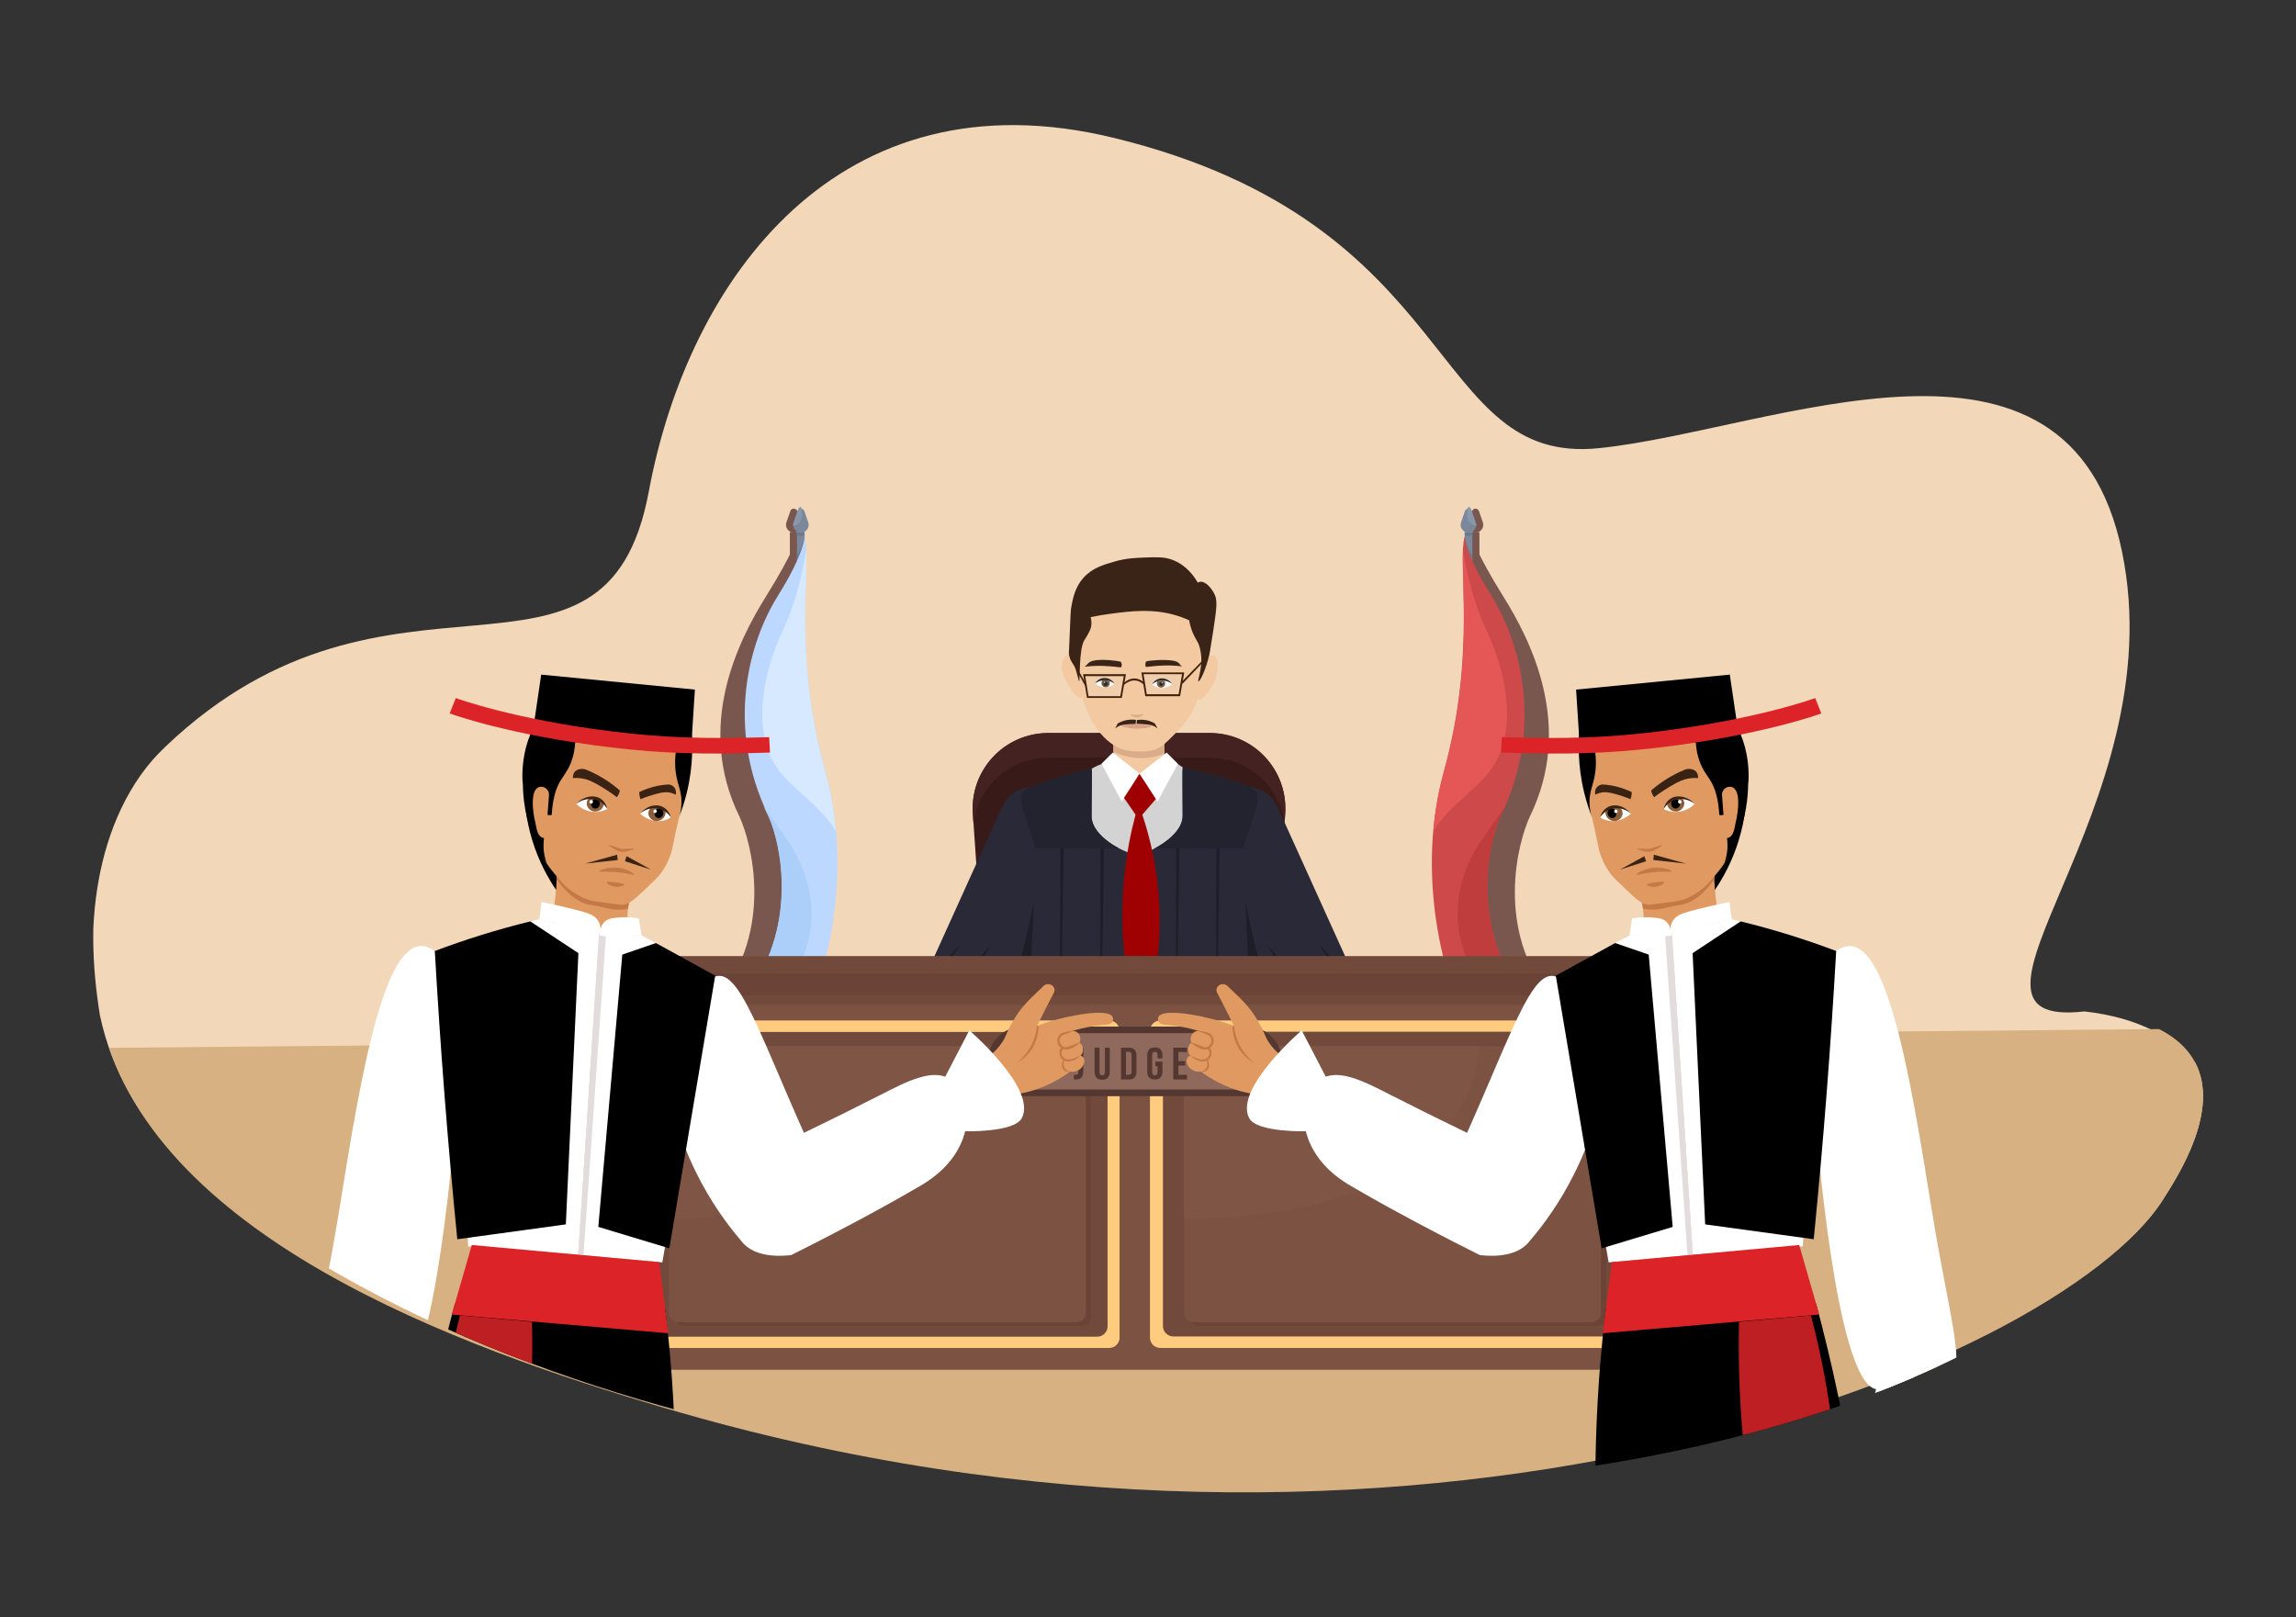<?xml version="1.0" encoding="utf-8"?>
<!-- Generator: Adobe Illustrator 16.0.0, SVG Export Plug-In . SVG Version: 6.00 Build 0)  -->
<!DOCTYPE svg PUBLIC "-//W3C//DTD SVG 1.1//EN" "http://www.w3.org/Graphics/SVG/1.1/DTD/svg11.dtd">
<svg version="1.1" id="Layer_1" xmlns="http://www.w3.org/2000/svg" xmlns:xlink="http://www.w3.org/1999/xlink" x="0px" y="0px"
	 width="634.5px" height="447px" viewBox="0 0 634.5 447" enable-background="new 0 0 634.5 447" xml:space="preserve">
<rect x="0" y="0" width="634.5" height="447" fill="#333333" stroke="none"/>
<g>
	<defs>
		<rect id="SVGID_1_" width="634.5" height="447"/>
	</defs>
	<clipPath id="SVGID_2_">
		<use xlink:href="#SVGID_1_"  overflow="visible"/>
	</clipPath>
	<g clip-path="url(#SVGID_2_)">
		<defs>
			<path id="SVGID_3_" d="M179.284,135.836c-11.915,63.973-71.216,11.102-133.497,70.404
				c-20.851,19.835-22.476,54.021-18.144,74.534c12.998,60.927,98.77,87.53,154.89,104.116
				c205.39,60.859,385.667-6.837,415.182-53.276c4.535-7.109,15.773-24.777,8.936-37.91c-6.229-11.914-24.235-13.812-30.599-14.216
				c-44.138,5.009,25.116-55.985,10.357-127.134c-14.757-71.149-96.534-33.578-144.328-28.568
				c-47.794,5.077-37.03-62.078-134.377-85.771c-9.853-2.393-19.117-3.508-27.823-3.507
				C221.592,34.514,188.825,84.534,179.284,135.836"/>
		</defs>
		<clipPath id="SVGID_4_">
			<use xlink:href="#SVGID_3_"  overflow="visible"/>
		</clipPath>
		<path clip-path="url(#SVGID_4_)" fill="#F2D7B9" d="M614.774,350.637c-2.843,10.695-7.785,20.58-14.284,29.245
			c-15.773,20.918-41.024,34.457-69.253,34.457H185.918c-35.27,0-68.306-11.44-95.181-31.072
			c-11.576-8.462-22.002-18.414-30.938-29.651c-16.314-20.58-27.755-45.356-32.155-72.773c-4.671-28.703-1.354-55.985,18.142-74.534
			c62.281-59.302,121.583-6.431,133.497-70.404c10.967-58.963,52.6-116.234,128.42-97.821
			c97.348,23.694,86.584,90.848,134.378,85.771c47.793-5.009,129.57-42.581,144.328,28.568s-54.495,132.143-10.356,127.134
			c30.598,3.452,40.753,23.287,41.497,46.71C617.82,334.728,616.806,342.919,614.774,350.637"/>
	</g>
	<g clip-path="url(#SVGID_2_)">
		<defs>
			<path id="SVGID_5_" d="M179.284,135.836c-11.915,63.973-71.216,11.102-133.497,70.404
				c-20.851,19.835-22.476,54.021-18.144,74.534c12.998,60.927,99.73,91.756,155.851,108.343
				c205.391,60.857,384.706-11.063,414.221-57.503c4.535-7.109,15.773-24.777,8.936-37.91
				c-6.229-11.914-24.235-13.812-30.599-14.216c-44.138,5.009,25.116-55.985,10.357-127.134
				c-14.757-71.149-96.534-33.578-144.328-28.568c-47.794,5.077-37.03-62.078-134.377-85.771
				c-9.853-2.393-19.117-3.508-27.823-3.507C221.592,34.514,188.825,84.534,179.284,135.836"/>
		</defs>
		<clipPath id="SVGID_6_">
			<use xlink:href="#SVGID_5_"  overflow="visible"/>
		</clipPath>
		<path clip-path="url(#SVGID_6_)" fill="#D8B182" d="M737.847,283.144c0,0-11.712,53.412-21.527,75.819
			c-23.694,54.226-61.672,89.428-104.185,89.428H92.227c-53.074,0-102.898-29.651-143.313-80.56
			c-17.398-21.934-46.575-77.038-46.575-77.038L737.847,283.144z"/>
	</g>
	<g clip-path="url(#SVGID_2_)">
		<defs>
			<path id="SVGID_7_" d="M179.284,135.836c-11.915,63.973-71.216,11.102-133.497,70.404
				c-26.326,25.066-19.383,67.749-18.243,73.999c0.021,0.113,0.054,0.293,0.099,0.535c5.934,31.186,32.728,49.745,44.488,57.892
				c113.097,78.34,286.646,72.615,286.646,72.615c131.817,0,214.771-43.816,235.417-78.584c4.757-8.011,15.678-26.401,8.124-39.789
				c-5.954-10.551-20.467-12.819-26.266-13.42c-44.138,5.009,25.116-55.985,10.357-127.134
				c-14.757-71.149-96.534-33.578-144.328-28.568c-47.794,5.077-37.03-62.078-134.377-85.771
				c-9.853-2.393-19.117-3.508-27.823-3.507C221.592,34.514,188.825,84.534,179.284,135.836"/>
		</defs>
		<clipPath id="SVGID_8_">
			<use xlink:href="#SVGID_7_"  overflow="visible"/>
		</clipPath>
		<g opacity="0.15" clip-path="url(#SVGID_8_)">
			<g>
				<defs>
					<rect id="SVGID_9_" x="160.532" y="278.608" width="16.247" height="99.986"/>
				</defs>
				<clipPath id="SVGID_10_">
					<use xlink:href="#SVGID_9_"  overflow="visible"/>
				</clipPath>
				<g clip-path="url(#SVGID_10_)">
					<defs>
						<rect id="SVGID_11_" x="160.532" y="278.608" width="16.247" height="99.987"/>
					</defs>
					<clipPath id="SVGID_12_">
						<use xlink:href="#SVGID_11_"  overflow="visible"/>
					</clipPath>
					<rect x="160.532" y="278.608" clip-path="url(#SVGID_12_)" fill="#281010" width="16.247" height="99.987"/>
				</g>
			</g>
		</g>
		<g opacity="0.15" clip-path="url(#SVGID_8_)">
			<g>
				<defs>
					<rect id="SVGID_13_" x="449.054" y="278.608" width="16.247" height="99.986"/>
				</defs>
				<clipPath id="SVGID_14_">
					<use xlink:href="#SVGID_13_"  overflow="visible"/>
				</clipPath>
				<g clip-path="url(#SVGID_14_)">
					<defs>
						<rect id="SVGID_15_" x="449.054" y="278.608" width="16.247" height="99.987"/>
					</defs>
					<clipPath id="SVGID_16_">
						<use xlink:href="#SVGID_15_"  overflow="visible"/>
					</clipPath>
					<rect x="449.054" y="278.608" clip-path="url(#SVGID_16_)" fill="#281010" width="16.247" height="99.987"/>
				</g>
			</g>
		</g>
		<rect x="218.277" y="147.074" clip-path="url(#SVGID_8_)" fill="#7A574E" width="2.099" height="134.039"/>
		<path clip-path="url(#SVGID_8_)" fill="#7A574E" d="M218.277,153.437v4.536l2.099-0.813v-8.8
			C220.376,148.292,219.834,151.203,218.277,153.437"/>
		<path clip-path="url(#SVGID_8_)" fill="#7A574E" d="M220.375,148.292c0,0-1.015,4.265-8.665,16.518s-19.632,35.811-7.379,60.859
			c3.385,7.312,9.613,31.208-5.957,50.501h24.303c0,0,12.524-29.989,3.385-63.025C216.855,180.109,222.542,155.671,220.375,148.292"
			/>
		<path clip-path="url(#SVGID_8_)" fill="#7A574E" d="M218.412,141.251l-1.083,3.114c-0.474,1.354,0.541,2.843,2.031,2.843
			c1.489,0,2.505-1.421,2.031-2.843l-1.084-3.114C219.969,140.372,218.683,140.372,218.412,141.251"/>
		<rect x="220.24" y="147.074" clip-path="url(#SVGID_8_)" fill="#7B889B" width="2.099" height="134.039"/>
		<path clip-path="url(#SVGID_8_)" fill="#6B7B8E" d="M220.24,153.437v4.536l2.099-0.813v-8.8
			C222.339,148.292,221.729,151.203,220.24,153.437"/>
		<rect x="220.24" y="147.074" clip-path="url(#SVGID_8_)" fill="#6B7B8E" width="2.099" height="1.015"/>
		<path clip-path="url(#SVGID_8_)" fill="#BDD8FF" d="M222.338,148.292c0,0,0.203,4.265-7.447,16.518
			c-7.649,12.253-14.69,35.811-2.437,60.859c3.385,7.312,8.598,31.208-7.04,50.501h19.293c0,0,12.524-29.989,3.385-63.025
			C218.818,180.109,224.438,155.671,222.338,148.292"/>
		<path clip-path="url(#SVGID_8_)" fill="#ACCFF9" d="M212.387,225.736c-0.474-0.947-0.948-1.962-1.354-2.911
			c1.354,1.896,5.01,7.108,6.973,9.951c2.301,3.386,14.555,22.68-3.317,43.395h-9.342
			C220.984,256.877,215.772,233.048,212.387,225.736"/>
		<path clip-path="url(#SVGID_8_)" fill="#D7E9FF" d="M231.004,229.73c-4.739-7.582-12.388-11.71-16.383-17.668
			c-6.769-10.086-3.994-25.724,1.693-37.774c4.062-8.665,5.822-17.804,6.499-22.272c0.406,10.154-2.776,32.426,5.212,61.129
			C229.582,218.832,230.53,224.383,231.004,229.73"/>
		<path clip-path="url(#SVGID_8_)" fill="#7B889B" d="M220.375,141.251l-1.083,3.114c-0.474,1.354,0.541,2.843,2.031,2.843
			c1.489,0,2.505-1.421,2.031-2.843l-1.084-3.114C221.933,140.372,220.646,140.372,220.375,141.251"/>
		<path clip-path="url(#SVGID_8_)" fill="#8897AA" d="M219.021,145.246c3.385-0.135,2.64-3.926,2.369-5.145
			c-0.338,0-0.609,0.135-0.744,0.542l-1.49,4.4C219.021,145.111,219.021,145.178,219.021,145.246"/>
		<rect x="406.743" y="147.074" clip-path="url(#SVGID_8_)" fill="#7A574E" width="2.099" height="134.039"/>
		<path clip-path="url(#SVGID_8_)" fill="#7A574E" d="M408.774,153.437v4.536l-2.1-0.813v-8.8
			C406.743,148.292,407.285,151.203,408.774,153.437"/>
		<path clip-path="url(#SVGID_8_)" fill="#7A574E" d="M406.743,148.292c0,0,1.016,4.265,8.665,16.518
			c7.65,12.253,19.632,35.811,7.379,60.859c-3.385,7.312-9.681,31.208,5.957,50.501h-24.303c0,0-12.524-29.989-3.384-63.025
			C410.196,180.109,404.577,155.671,406.743,148.292"/>
		<path clip-path="url(#SVGID_8_)" fill="#7A574E" d="M408.707,141.251l1.083,3.114c0.474,1.354-0.541,2.843-2.031,2.843
			c-1.489,0-2.505-1.421-2.031-2.843l1.083-3.114C407.149,140.372,408.368,140.372,408.707,141.251"/>
		<rect x="404.78" y="147.074" clip-path="url(#SVGID_8_)" fill="#7B889B" width="2.099" height="134.039"/>
		<path clip-path="url(#SVGID_8_)" fill="#6B7B8E" d="M406.812,153.437v4.536l-2.1-0.813v-8.8
			C404.78,148.292,405.322,151.203,406.812,153.437"/>
		<rect x="404.78" y="147.074" clip-path="url(#SVGID_8_)" fill="#6B7B8E" width="2.099" height="1.015"/>
		<path clip-path="url(#SVGID_8_)" fill="#CE4A4A" d="M404.78,148.292c0,0-0.203,4.265,7.447,16.518
			c7.648,12.253,14.689,35.811,2.437,60.859c-3.385,7.312-8.598,31.208,7.04,50.501h-19.293c0,0-12.524-29.989-3.385-63.025
			C408.165,180.109,402.614,155.671,404.78,148.292"/>
		<path clip-path="url(#SVGID_8_)" fill="#BF3D3D" d="M414.664,225.736c0.474-0.947,0.948-1.962,1.354-2.911
			c-1.354,1.896-5.01,7.108-6.973,9.951c-2.301,3.386-14.554,22.68,3.317,43.395h9.342
			C406.134,256.877,411.347,233.048,414.664,225.736"/>
		<path clip-path="url(#SVGID_8_)" fill="#E55757" d="M396.115,229.73c4.739-7.582,12.388-11.71,16.383-17.668
			c6.77-10.086,3.994-25.724-1.693-37.774c-4.062-8.665-5.821-17.804-6.499-22.272c-0.405,10.154,2.776,32.426-5.212,61.129
			C397.469,218.832,396.589,224.383,396.115,229.73"/>
		<path clip-path="url(#SVGID_8_)" fill="#7B889B" d="M406.743,141.251l1.083,3.114c0.475,1.354-0.541,2.843-2.031,2.843
			c-1.488,0-2.505-1.421-2.03-2.843l1.083-3.114C405.187,140.372,406.405,140.372,406.743,141.251"/>
		<path clip-path="url(#SVGID_8_)" fill="#8897AA" d="M408.098,145.246c-3.385-0.135-2.641-3.926-2.369-5.145
			c0.338,0,0.609,0.135,0.744,0.542l1.49,4.4C408.029,145.111,408.098,145.178,408.098,145.246"/>
		<path clip-path="url(#SVGID_8_)" fill="#381B19" d="M351.3,280.842h-78.595l-3.859-55.917c-0.812-12.05,8.733-22.272,20.85-22.272
			h44.612c12.117,0,21.662,10.222,20.851,22.272L351.3,280.842z"/>
		<path clip-path="url(#SVGID_8_)" fill="#442221" d="M268.981,227.294c1.489-10.019,10.087-17.872,20.715-17.872h44.612
			c10.561,0,19.226,7.853,20.715,17.872l0.135-2.438c0.813-12.05-8.731-22.272-20.85-22.272h-44.612
			c-12.118,0-21.663,10.222-20.85,22.272L268.981,227.294z"/>
		<path clip-path="url(#SVGID_8_)" fill="#F2C9A0" d="M330.855,216.259c0,4.874-7.242,8.801-16.112,8.801
			c-8.868,0-15.773-3.182-15.773-8.056c0-2.844,4.333-5.281,8.733-6.702v-14.555h14.082v14.555
			C326.185,211.656,330.855,213.416,330.855,216.259"/>
		<path clip-path="url(#SVGID_8_)" fill="#DBAC89" d="M321.784,195.68v12.592c-1.422,0.609-4.196,1.489-7.785,1.218
			c-2.843-0.203-5.01-1.083-6.364-1.76v-12.05H321.784z"/>
		<path clip-path="url(#SVGID_8_)" fill="#D3D3D3" d="M314.947,268.114c0,0-20.986-42.106-17.804-50.908
			c1.015-3.791,7.243-6.025,7.243-6.025s4.875,2.708,10.561,2.708c5.754,0,10.561-2.708,10.561-2.708s5.687,3.724,6.702,7.447
			C335.392,227.361,314.947,268.114,314.947,268.114"/>
		<polygon clip-path="url(#SVGID_8_)" fill="#FFFFFF" points="322.394,208 314.947,213.822 319.889,221.539 325.508,211.114 		"/>
		<polygon clip-path="url(#SVGID_8_)" fill="#FFFFFF" points="307.5,208 314.948,213.822 310.005,221.539 304.387,211.114 		"/>
		<path clip-path="url(#SVGID_8_)" fill="#E4C77B" d="M316.572,283.55c0,0.88-0.745,1.625-1.625,1.625s-1.624-0.745-1.624-1.625
			c0-0.881,0.744-1.625,1.624-1.625C315.895,281.857,316.572,282.602,316.572,283.55"/>
		<path clip-path="url(#SVGID_8_)" fill="#E4C77B" d="M316.572,300.406c0,0.88-0.745,1.625-1.625,1.625s-1.624-0.745-1.624-1.625
			c0-0.881,0.744-1.625,1.624-1.625C315.895,298.781,316.572,299.525,316.572,300.406"/>
		<path clip-path="url(#SVGID_8_)" fill="#292937" d="M343.041,217.41c2.776,0,5.551,0.609,7.312,2.099
			c1.76,1.557,2.64,3.452,3.52,5.349c6.025,13.336,12.05,26.604,18.075,39.939c-1.151,0.745-2.504,1.354-3.926,1.761
			c0.203,0.541,0.338,1.083,0.542,1.624c-2.303,0.813-3.521,1.354-7.177,2.234c-1.692,0.406-4.265,0.271-6.024,0.406l0.135,0.745
			c-3.385,0.135-6.77,0.135-10.154-0.136c0,0-4.468-32.562-7.243-39.737C335.256,224.45,340.266,217.41,343.041,217.41"/>
		<path clip-path="url(#SVGID_8_)" fill="#1E1E29" d="M355.362,270.755c0.338,0,0.677,0,1.083-0.068
			c-0.678-1.354-2.303-4.061-2.303-4.061S355.091,269.4,355.362,270.755"/>
		<path clip-path="url(#SVGID_8_)" fill="#1E1E29" d="M369.239,266.151c-1.488-1.692-4.671-5.01-4.671-5.01s2.438,3.724,3.521,5.619
			c0-0.067-0.068-0.136-0.068-0.203C368.428,266.423,368.834,266.286,369.239,266.151"/>
		<path clip-path="url(#SVGID_8_)" fill="#1E1E29" d="M341.822,236.839c-0.405-2.505,0.609-6.634,0.813-7.785
			c0.407-2.64-2.911-3.588-5.009-5.01c-0.609,2.302-0.678,4.942,0.405,7.582c2.776,7.176,7.244,39.738,7.244,39.738
			c1.76,0.136,3.521,0.203,5.212,0.203c-0.745-0.678-1.354-1.625-1.625-2.708C345.479,257.554,342.229,239.344,341.822,236.839"/>
		<path clip-path="url(#SVGID_8_)" fill="#292937" d="M286.921,217.41c-2.776,0-5.551,0.609-7.311,2.099
			c-1.76,1.557-2.64,3.452-3.52,5.349c-6.025,13.336-12.05,26.604-18.075,39.939c1.15,0.745,2.504,1.354,3.926,1.761
			c-0.203,0.541-0.338,1.083-0.542,1.624c2.302,0.813,3.521,1.354,7.176,2.234c1.693,0.406,4.265,0.271,6.025,0.406l-0.135,0.745
			c3.385,0.135,6.769,0.135,10.154-0.136c0,0,4.468-32.562,7.244-39.737C294.638,224.45,289.629,217.41,286.921,217.41"/>
		<path clip-path="url(#SVGID_8_)" fill="#1E1E29" d="M274.533,270.755c-0.338,0-0.677,0-1.083-0.068
			c0.677-1.354,2.302-4.061,2.302-4.061S274.804,269.4,274.533,270.755"/>
		<path clip-path="url(#SVGID_8_)" fill="#1E1E29" d="M260.655,266.151c1.489-1.692,4.671-5.01,4.671-5.01s-2.437,3.724-3.52,5.619
			c0-0.067,0.068-0.136,0.068-0.203C261.467,266.423,261.061,266.286,260.655,266.151"/>
		<path clip-path="url(#SVGID_8_)" fill="#1E1E29" d="M288.072,236.839c0.406-2.505-0.609-6.634-0.812-7.785
			c-0.407-2.64,2.911-3.588,5.009-5.01c0.609,2.302,0.677,4.942-0.406,7.582c-2.776,7.176-7.244,39.738-7.244,39.738
			c-1.76,0.136-3.52,0.203-5.212,0.203c0.744-0.678,1.354-1.625,1.625-2.708C284.416,257.554,287.666,239.344,288.072,236.839"/>
		<path clip-path="url(#SVGID_8_)" fill="#292937" d="M348.051,317.397c-0.475-0.745-4.468-75.955-4.4-82.454
			c0-2.979,5.551-13.404,3.521-16.044c-2.031-2.64-17.669-6.161-20.241-6.77c-0.203-0.068-0.068,5.754-0.068,13.336
			c0,5.821-10.086,10.764-12.591,10.764c-2.573,0-12.592-4.671-12.592-10.628c0-7.447,0.203-13.201,0-13.133
			c-2.166,0.609-17.195,4.197-18.955,6.499c-2.099,2.64,3.52,13.133,3.52,16.044c0.068,6.565-3.926,81.777-4.4,82.454
			c-1.219,1.828,3.926,2.708,7.582,2.774c0,0,15.841,1.423,24.641,1.423c8.869,0,26.402-1.423,26.402-1.423
			C344.125,320.105,349.27,319.226,348.051,317.397"/>
		<path clip-path="url(#SVGID_8_)" fill="#232330" d="M319.145,234.47h24.506c0.474-3.452,5.416-13.065,3.453-15.57
			c-2.031-2.64-17.669-6.161-20.242-6.77c-0.203-0.068-0.067,5.754-0.067,13.336C326.861,229.257,322.8,232.574,319.145,234.47"/>
		<path clip-path="url(#SVGID_8_)" fill="#232330" d="M309.193,234.47c-3.588-1.896-7.582-5.146-7.582-8.937
			c0-7.447,0.203-13.201,0-13.133c-2.166,0.609-17.195,4.197-18.955,6.499c-1.963,2.505,2.979,12.186,3.453,15.57H309.193z"/>
		<polygon clip-path="url(#SVGID_8_)" fill="#1E1E29" points="314.812,321.595 314.609,236.229 313.797,236.229 314.338,321.595 		
			"/>
		<polygon clip-path="url(#SVGID_8_)" fill="#1E1E29" points="304.116,234.47 305.064,234.47 303.981,311.981 		"/>
		<polygon clip-path="url(#SVGID_8_)" fill="#1E1E29" points="293.014,234.47 293.961,234.47 292.878,302.572 		"/>
		<polygon clip-path="url(#SVGID_8_)" fill="#1E1E29" points="336.136,234.47 337.017,234.47 336.001,305.687 		"/>
		<polygon clip-path="url(#SVGID_8_)" fill="#1E1E29" points="325.034,234.47 325.914,234.47 324.898,302.572 		"/>
		<path clip-path="url(#SVGID_8_)" fill="#F2C9A0" d="M336.49,184.582c-0.038,1.083-0.285,2.957-1.613,5.156
			c-0.797,1.321-2.773,4.067-3.686,3.681c-0.766-0.324-0.346-2.665,0.409-6.878c0.524-2.928,1.011-4.249,2.167-4.942
			c0.156-0.094,1.111-0.667,1.846-0.299C336.587,181.788,336.524,183.611,336.49,184.582"/>
		<path clip-path="url(#SVGID_8_)" fill="#F2C9A0" d="M293.454,183.391c-0.112,0.455-0.364,1.796,0.978,4.504
			c0.227,0.456,2.711,5.397,4.177,4.954c1.46-0.44,0.78-5.871,0.639-7.002c-0.458-3.66-1.53-4.462-2.031-4.739
			c-0.213-0.118-0.974-0.5-1.806-0.27C293.984,181.229,293.526,183.095,293.454,183.391"/>
		<path clip-path="url(#SVGID_8_)" fill="#F2C9A0" d="M313.891,207.67c-0.807-0.037-1.715-0.078-2.722-0.302
			c-3.658-0.816-6.022-3.47-7.173-4.797c-1.473-1.697-2.317-3.298-2.809-4.321c-3.71-7.712-3.828-16.63-3.644-21.043
			c0,0,0.361-10.469,4.271-13.277c0.342-0.246,0.585-0.417,1.099-0.662c1.758-0.839,3.969-0.852,11.628-2.249
			c8.202-1.492,10.184-2.302,11.833-2.021c0.433,0.074,0.64,0.159,0.895,0.261c4.791,1.916,5.099,11.18,5.304,17.371
			c0.157,4.709,0.396,15.41-4.289,22.028c-0.837,1.182-2.223,2.788-3.589,4.172c-2.57,2.604-3.855,3.906-5.956,4.493
			C316.993,207.812,315.096,207.725,313.891,207.67"/>
		<path clip-path="url(#SVGID_8_)" fill="#3A2317" d="M331.194,188.301c-0.474-0.135,1.963-5.009,0.068-10.222
			c-0.28-0.77-1.509-2.316-2.234-4.874c-0.207-0.729-0.329-1.344-0.401-1.759c-0.649-0.294-1.763-0.77-3.187-1.22
			c-6.693-2.115-12.87-1.344-18.852-0.537c-1.204,0.162-3,0.433-5.18,0.876c0.338,1.286,0.203,2.301,0.067,2.843
			c-0.203,0.812-0.609,1.489-1.015,2.234c-0.406,0.677-0.677,1.151-0.745,1.218c-1.625,2.37-1.218,11.441-1.489,11.441
			c-0.068,0-0.136-0.271-0.406-1.286c-0.203-0.88-0.474-1.557-0.542-1.963c-0.228-1.367-0.891-1.426-1.422-2.776
			c-0.272-0.693-0.404-1.295-0.473-1.692c0.036-0.783,0.092-1.978,0.156-3.436c0.336-7.671,0.288-8.33,0.588-9.833
			c0.427-2.134,1-5.001,3.214-7.533c2.408-2.753,5.475-3.644,8.621-4.559c3.188-0.927,5.739-1.021,8.136-1.109
			c3.691-0.135,5.534-0.196,7.649,0.542c4.255,1.484,6.511,5.069,7.255,6.391c0.141-0.09,0.347-0.196,0.607-0.239
			c1.511-0.249,3.39,1.865,4.189,3.825c0.697,1.71,0.283,4.43-0.546,9.871c-0.053,0.344-0.248,1.494-0.471,2.966
			c-0.339,2.234-0.542,3.317-0.609,3.587C333.293,184.849,331.668,188.436,331.194,188.301"/>
		<path clip-path="url(#SVGID_8_)" fill="#3A2317" d="M309.717,182.899c0.083,0.115,0.209,0.324,0.26,0.613
			c0.08,0.463-0.087,0.828-0.152,0.955c-0.758-0.096-1.537-0.177-2.348-0.244c-0.232-0.019-1.474-0.124-2.537-0.162
			c-1.132-0.041-2.897-0.038-5.236,0.223c0.96-0.552,0.834-1.431,2.922-1.759C304.966,182.158,308.597,182.616,309.717,182.899"/>
		<path clip-path="url(#SVGID_8_)" fill="#3A2317" d="M324.013,182.588c2.063,0.324,1.719,1.035,2.667,1.581
			c-2.31-0.258-4.055-0.261-5.173-0.22c-1.051,0.037-2.278,0.14-2.507,0.159c-0.802,0.067-1.571,0.147-2.32,0.242
			c-0.064-0.126-0.229-0.486-0.15-0.944c0.05-0.286,0.175-0.492,0.257-0.606C317.893,182.521,321.701,182.225,324.013,182.588"/>
		<path clip-path="url(#SVGID_8_)" fill="#FFFFFF" d="M308.01,188.989c-0.294,0.258-1.058,0.856-2.198,0.982
			c-1.753,0.192-2.986-0.891-3.186-1.073c0.042-0.068,0.978-1.523,2.731-1.486C307.093,187.449,307.967,188.913,308.01,188.989"/>
		<path clip-path="url(#SVGID_8_)" d="M308.01,188.989c-0.304-0.238-1.239-0.907-2.617-0.948c-1.451-0.044-2.463,0.636-2.767,0.857
			c0.572-0.965,1.623-1.548,2.742-1.521C307.115,187.42,307.975,188.925,308.01,188.989"/>
		<path clip-path="url(#SVGID_8_)" fill="#563A1F" d="M305.68,188.047c-0.412-0.044-0.766-0.015-1.029,0.026
			c-0.4,0.554-0.276,1.312,0.226,1.677c0.443,0.323,1.106,0.286,1.504-0.134c0.344-0.363,0.409-0.927,0.151-1.381
			C306.308,188.159,306.021,188.083,305.68,188.047"/>
		<path clip-path="url(#SVGID_8_)" d="M305.536,188.438c-0.238-0.005-0.465,0.152-0.566,0.394c-0.073,0.309,0.063,0.611,0.298,0.723
			c0.333,0.16,0.799-0.093,0.842-0.468C306.147,188.771,305.873,188.445,305.536,188.438"/>
		<path clip-path="url(#SVGID_8_)" fill="#E8DCD6" d="M305.245,188.428c-0.078-0.005-0.154,0.045-0.187,0.125
			c-0.015,0.091,0.03,0.178,0.104,0.211c0.099,0.044,0.23-0.018,0.252-0.123C305.435,188.541,305.349,188.436,305.245,188.428"/>
		<path clip-path="url(#SVGID_8_)" fill="#FFFFFF" d="M321.047,187.503c0.849-0.037,1.519,0.303,1.736,0.424
			c0.646,0.357,1.014,0.839,1.185,1.096c-0.192,0.183-1.456,1.349-3.281,1.16c-1.225-0.127-2.034-0.795-2.321-1.057
			C318.478,188.958,319.43,187.574,321.047,187.503"/>
		<path clip-path="url(#SVGID_8_)" d="M320.417,187.571c1.286-0.302,2.693,0.269,3.55,1.451c-0.312-0.226-1.519-1.042-3.186-0.879
			c-1.229,0.12-2.071,0.71-2.416,0.983C318.502,188.897,319.15,187.87,320.417,187.571"/>
		<path clip-path="url(#SVGID_8_)" fill="#563A1F" d="M319.872,188.327c-0.259,0.453-0.193,1.018,0.151,1.381
			c0.398,0.42,1.061,0.456,1.504,0.134c0.502-0.366,0.626-1.124,0.226-1.677c-0.245-0.033-0.555-0.053-0.908-0.026
			C320.453,188.169,319.872,188.327,319.872,188.327"/>
		<path clip-path="url(#SVGID_8_)" d="M320.359,189.17c0.065,0.319,0.461,0.505,0.759,0.372c0.224-0.099,0.359-0.361,0.313-0.635
			c-0.098-0.243-0.329-0.395-0.563-0.379C320.555,188.55,320.296,188.866,320.359,189.17"/>
		<path clip-path="url(#SVGID_8_)" fill="#E8DCD6" d="M320.99,188.732c0.022,0.106,0.153,0.167,0.252,0.123
			c0.074-0.032,0.119-0.119,0.104-0.21c-0.032-0.081-0.109-0.131-0.187-0.126C321.056,188.526,320.97,188.631,320.99,188.732"/>
		<g opacity="0.2" clip-path="url(#SVGID_8_)">
			<g>
				<defs>
					<rect id="SVGID_17_" x="299.58" y="186.608" width="11.238" height="6.025"/>
				</defs>
				<clipPath id="SVGID_18_">
					<use xlink:href="#SVGID_17_"  overflow="visible"/>
				</clipPath>
				<polygon clip-path="url(#SVGID_18_)" fill="#E8DCD6" points="309.802,192.633 300.595,192.633 299.58,186.608 310.817,186.608 
					310.479,188.774 310.411,189.113 				"/>
			</g>
		</g>
		<path clip-path="url(#SVGID_8_)" fill="#42210B" d="M310.006,192.904h-9.613l-1.083-6.567h11.847L310.006,192.904z
			 M300.799,192.43h8.801l0.947-5.551h-10.628L300.799,192.43z"/>
		<g opacity="0.2" clip-path="url(#SVGID_8_)">
			<g>
				<defs>
					<rect id="SVGID_19_" x="315.692" y="186.134" width="11.237" height="6.025"/>
				</defs>
				<clipPath id="SVGID_20_">
					<use xlink:href="#SVGID_19_"  overflow="visible"/>
				</clipPath>
				<polygon clip-path="url(#SVGID_20_)" fill="#E8DCD6" points="325.914,192.159 316.707,192.159 315.692,186.134 326.929,186.134 
									"/>
			</g>
		</g>
		<path clip-path="url(#SVGID_8_)" fill="#42210B" d="M326.117,192.431h-9.613l-1.083-6.567h11.846L326.117,192.431z
			 M316.91,191.889h8.801l0.947-5.551H316.03L316.91,191.889z"/>
		<path clip-path="url(#SVGID_8_)" fill="#42210B" d="M310.615,189.316l-0.203-0.406c0,0,2.708-2.911,5.754-0.271l-0.203,0.474
			C313.254,186.744,310.75,189.181,310.615,189.316"/>
		<polygon clip-path="url(#SVGID_8_)" fill="#42210B" points="299.851,189.519 295.722,182.005 295.383,180.583 300.257,189.248 		
			"/>
		<polygon clip-path="url(#SVGID_8_)" fill="#42210B" points="326.794,188.978 326.456,188.572 334.105,180.719 333.97,181.464 		
			"/>
		<path clip-path="url(#SVGID_8_)" fill="#D8A188" d="M309.959,200.627c-0.014,0.256,1.686,0.566,2.737,0.68
			c2.827,0.304,5.52-0.327,5.502-0.622c-0.011-0.157-0.784-0.22-1.99-0.318C313.362,200.137,309.978,200.268,309.959,200.627"/>
		<path clip-path="url(#SVGID_8_)" fill="#DBAC89" d="M314.135,198.32c-0.88,0-1.692-0.609-1.692-0.812
			c0-0.136,0.609,0.135,1.827,0.067c1.151,0,1.761-0.27,1.761-0.135C316.031,197.575,315.15,198.32,314.135,198.32"/>
		<path clip-path="url(#SVGID_8_)" fill="#9F0102" d="M310.615,220.524c1.064,1.553,2.128,3.107,3.192,4.662
			c-1.301,4.873-2.478,10.648-3.124,17.19c-0.831,8.408-0.564,15.827,0.067,21.852c3.047,0,6.161,0.096,9.208,0.096
			c0.61-5.771,0.848-13.291-0.271-21.803c-0.891-6.785-2.43-12.621-4.014-17.335c1.248-1.441,2.497-2.882,3.745-4.323
			c-0.735-1.155-1.487-2.314-2.243-3.486c-0.753-1.168-1.515-2.335-2.293-3.486C313.525,216.056,312.104,218.29,310.615,220.524"/>
		<path clip-path="url(#SVGID_8_)" fill="#3A2317" d="M313.905,198.963c0.007,0.175,0.005,0.374-0.014,0.591
			c-0.019,0.213-0.051,0.406-0.087,0.576c-0.986-0.022-1.816,0.027-2.441,0.086c-1.321,0.124-1.814,0.298-2.182,0.475
			c-0.469,0.226-0.814,0.494-1.037,0.692c0.252-0.476,0.504-0.951,0.756-1.426c0.406-0.236,0.904-0.477,1.491-0.67
			C311.824,198.817,313.101,198.861,313.905,198.963"/>
		<path clip-path="url(#SVGID_8_)" fill="#3A2317" d="M314.193,199.014c-0.045,0.217-0.079,0.469-0.085,0.749
			c-0.002,0.108,0,0.212,0.006,0.31c1.032,0.017,1.902,0.08,2.565,0.144c1.166,0.112,1.662,0.225,2.183,0.475
			c0.469,0.225,0.814,0.494,1.037,0.691c-0.252-0.475-0.505-0.95-0.757-1.426c-0.401-0.236-0.899-0.479-1.49-0.669
			C316.229,198.829,314.967,198.901,314.193,199.014"/>
		<path clip-path="url(#SVGID_8_)" fill="#E4C77B" d="M313.255,278.404c0,0.677-0.542,1.286-1.286,1.286
			c-0.677,0-1.286-0.541-1.286-1.286c0-0.677,0.541-1.286,1.286-1.286C312.713,277.118,313.255,277.659,313.255,278.404"/>
		<path clip-path="url(#SVGID_8_)" fill="#E4C77B" d="M313.255,291.335c0,0.677-0.542,1.285-1.286,1.285
			c-0.677,0-1.286-0.541-1.286-1.285c0-0.745,0.541-1.286,1.286-1.286C312.713,290.115,313.255,290.657,313.255,291.335"/>
		<path clip-path="url(#SVGID_8_)" fill="#1E1E29" d="M343.041,268.589h0.813c-0.541-1.083-1.761-3.114-1.761-3.114
			S342.838,267.573,343.041,268.589"/>
		<path clip-path="url(#SVGID_8_)" fill="#1E1E29" d="M353.67,265.068c-1.151-1.286-3.589-3.859-3.589-3.859
			s1.896,2.845,2.708,4.333c0-0.067-0.067-0.136-0.067-0.203C353.061,265.271,353.331,265.137,353.67,265.068"/>
		<path clip-path="url(#SVGID_8_)" fill="#1E1E29" d="M280.963,268.589h-0.812c0.541-1.083,1.76-3.114,1.76-3.114
			S281.167,267.573,280.963,268.589"/>
		<path clip-path="url(#SVGID_8_)" fill="#1E1E29" d="M270.335,265.068c1.151-1.286,3.588-3.859,3.588-3.859
			s-1.896,2.845-2.708,4.333c0-0.067,0.068-0.136,0.068-0.203C270.944,265.271,270.606,265.137,270.335,265.068"/>
		<rect x="168.385" y="264.324" clip-path="url(#SVGID_8_)" fill="#7C5342" width="290.485" height="114.271"/>
		<rect x="168.385" y="264.324" clip-path="url(#SVGID_8_)" fill="#724A3B" width="290.485" height="13.403"/>
		<path clip-path="url(#SVGID_8_)" fill="#FFCB7E" d="M306.553,282.06H178.607c-1.557,0-2.843,1.286-2.843,2.844v84.823
			c0,1.558,1.286,2.844,2.843,2.844h127.946c1.557,0,2.843-1.286,2.843-2.844v-84.823C309.396,283.346,308.11,282.06,306.553,282.06
			"/>
		<path clip-path="url(#SVGID_8_)" fill="#724A3B" d="M303.168,285.242h-121.38c-1.557,0-2.843,1.285-2.843,2.843v78.528
			c0,1.557,1.286,2.843,2.843,2.843h121.448c1.557,0,2.843-1.286,2.843-2.843v-78.528
			C306.011,286.461,304.725,285.242,303.168,285.242"/>
		<path clip-path="url(#SVGID_8_)" fill="#FFCB7E" d="M317.79,284.903v84.824c0,1.557,1.286,2.843,2.844,2.843h127.945
			c1.558,0,2.845-1.286,2.845-2.843v-84.824c0-1.557-1.287-2.843-2.845-2.843H320.634
			C319.076,282.061,317.79,283.347,317.79,284.903"/>
		<path clip-path="url(#SVGID_8_)" fill="#724A3B" d="M321.378,288.018v78.527c0,1.558,1.286,2.844,2.844,2.844h121.244
			c1.557,0,2.844-1.286,2.844-2.844v-78.527c0-1.558-1.287-2.844-2.844-2.844H324.222
			C322.664,285.241,321.378,286.46,321.378,288.018"/>
		<path clip-path="url(#SVGID_8_)" fill="#6B4337" d="M166.083,269.13v2.979c0,1.624,1.354,2.978,2.979,2.978h289.063
			c1.625,0,2.979-1.354,2.979-2.978v-2.979H166.083z"/>
		<path clip-path="url(#SVGID_8_)" fill="#6B4337" d="M298.971,290.184H188.964c-1.421,0-2.572,1.151-2.572,2.572v71.148
			c0,1.422,1.151,2.573,2.572,2.573h110.007c1.422,0,2.572-1.151,2.572-2.573v-71.148
			C301.543,291.335,300.393,290.184,298.971,290.184"/>
		<path clip-path="url(#SVGID_8_)" fill="#7C5342" d="M297.481,289.168H187.475c-1.421,0-2.572,1.151-2.572,2.572v71.149
			c0,1.422,1.151,2.572,2.572,2.572h110.007c1.422,0,2.572-1.15,2.572-2.572V291.74
			C300.054,290.319,298.903,289.168,297.481,289.168"/>
		<path clip-path="url(#SVGID_8_)" fill="#7F5546" d="M266.68,289.168h-79.205c-1.421,0-2.572,1.151-2.572,2.572v45.086
			C256.796,336.623,265.665,300.947,266.68,289.168"/>
		<path clip-path="url(#SVGID_8_)" fill="#6B4337" d="M441.336,290.184H331.329c-1.421,0-2.572,1.151-2.572,2.572v71.148
			c0,1.422,1.151,2.573,2.572,2.573h110.007c1.422,0,2.572-1.151,2.572-2.573v-71.148
			C443.908,291.335,442.758,290.184,441.336,290.184"/>
		<path clip-path="url(#SVGID_8_)" fill="#7C5342" d="M439.847,289.168H329.84c-1.421,0-2.572,1.151-2.572,2.572v71.149
			c0,1.422,1.151,2.572,2.572,2.572h110.007c1.422,0,2.572-1.15,2.572-2.572V291.74C442.42,290.319,441.269,289.168,439.847,289.168
			"/>
		<path clip-path="url(#SVGID_8_)" fill="#7F5546" d="M408.978,289.168h-79.205c-1.421,0-2.572,1.151-2.572,2.572v45.086
			C399.161,336.623,408.029,300.947,408.978,289.168"/>
		<path clip-path="url(#SVGID_8_)" fill="#543730" d="M344.666,302.979h-62.078c-5.28,0-9.612-4.333-9.612-9.613
			s4.332-9.613,9.612-9.613h62.078c5.348,0,9.613,4.333,9.613,9.613C354.279,298.713,349.946,302.979,344.666,302.979"/>
		<path clip-path="url(#SVGID_8_)" fill="#8E695C" d="M352.248,293.365c0,4.265-3.453,7.785-7.785,7.785h-61.671
			c-3.588,0-6.567-2.369-7.515-5.687c-0.135-0.542-0.271-1.15-0.271-1.692v-0.406v-0.406c0.204-4.13,3.588-7.379,7.786-7.379h61.671
			C348.728,285.58,352.248,289.101,352.248,293.365"/>
		<path clip-path="url(#SVGID_8_)" fill="#543730" d="M296.737,298.375v-1.286h0.474c0.271,0,0.474-0.068,0.609-0.203
			c0.136-0.136,0.203-0.339,0.203-0.677v-6.702h1.354v6.634c0,1.489-0.677,2.234-1.963,2.234
			C297.143,298.375,296.872,298.375,296.737,298.375"/>
		<path clip-path="url(#SVGID_8_)" fill="#543730" d="M302.491,296.276v-6.702h1.354v6.771c0,0.541,0.271,0.88,0.745,0.88
			c0.473,0,0.744-0.271,0.744-0.88v-6.771h1.354v6.702c0,0.677-0.203,1.219-0.541,1.625c-0.339,0.406-0.88,0.541-1.557,0.541
			c-0.677,0-1.219-0.203-1.557-0.541C302.694,297.495,302.491,296.953,302.491,296.276"/>
		<path clip-path="url(#SVGID_8_)" fill="#543730" d="M309.802,298.375v-8.801h2.166c0.677,0,1.219,0.203,1.557,0.541
			c0.339,0.34,0.542,0.881,0.542,1.625v4.469c0,0.677-0.203,1.218-0.542,1.625c-0.338,0.405-0.88,0.541-1.557,0.541H309.802z
			 M311.156,297.089h0.812c0.203,0,0.407-0.068,0.542-0.203c0.135-0.135,0.203-0.339,0.203-0.677v-4.604
			c0-0.271-0.068-0.542-0.203-0.677c-0.135-0.136-0.271-0.203-0.542-0.203h-0.812V297.089z"/>
		<path clip-path="url(#SVGID_8_)" fill="#543730" d="M317.046,296.276v-4.604c0-0.677,0.203-1.219,0.542-1.625
			c0.338-0.405,0.88-0.542,1.557-0.542c0.678,0,1.219,0.203,1.558,0.542c0.338,0.406,0.541,0.948,0.541,1.625v0.881h-1.354v-0.948
			c0-0.609-0.203-0.88-0.677-0.88c-0.541,0-0.813,0.271-0.813,0.88v4.739c0,0.541,0.271,0.88,0.813,0.88
			c0.406,0,0.677-0.271,0.677-0.88v-1.625h-0.609v-1.286h1.964v2.774c0,0.678-0.203,1.22-0.541,1.625
			c-0.339,0.406-0.88,0.542-1.558,0.542c-0.677,0-1.219-0.204-1.557-0.542C317.181,297.495,317.046,296.953,317.046,296.276"/>
		<polygon clip-path="url(#SVGID_8_)" fill="#543730" points="324.222,298.375 324.222,289.574 328.013,289.574 328.013,290.793 
			325.644,290.793 325.644,293.298 327.539,293.298 327.539,294.516 325.644,294.516 325.644,297.089 328.013,297.089 
			328.013,298.375 		"/>
		<path clip-path="url(#SVGID_8_)" d="M482.265,224.169c-0.329,2.452-0.885,5.239-1.813,8.241c-1.785,5.77-4.323,10.3-6.522,13.546
			c-5.251,3.71-12.029,4.354-17.724,1.679c-6.113-2.869-11.113-9.625-9.898-14.428C448.025,226.408,462.407,222.676,482.265,224.169
			"/>
		<path clip-path="url(#SVGID_8_)" fill="#E09A61" d="M475.438,255.647c-0.516-2.254-0.977-4.774-1.294-7.537
			c-0.207-1.765-0.332-3.449-0.402-5.042c-0.051-1.143-0.069-2.242-0.063-3.283c-0.003-0.06,0.001-0.12-0.001-0.18
			c-3.567,0.722-7.294,1.566-11.157,2.546c-0.269,0.069-0.539,0.134-0.802,0.203c-3.207,0.825-6.304,1.691-9.283,2.582
			c-0.076,0.021-0.157,0.049-0.233,0.071c0.113,0.227,0.229,0.475,0.354,0.756c0.562,1.289,1.212,3.139,1.488,5.411
			c0.12,0.997,0.174,2.076,0.111,3.227c-0.136,2.475-0.735,4.516-1.301,5.956C460.447,258.772,467.972,257.201,475.438,255.647"/>
		<path clip-path="url(#SVGID_8_)" fill="#C47947" d="M452.436,244.937c0.041,0.276,0.081,0.551,0.122,0.827
			c0.561,1.29,1.211,3.14,1.486,5.411c0.533,0.114,1.328,0.25,2.298,0.273c1.629,0.039,2.78-0.261,4.252-0.593
			c3.093-0.699,3.727-0.666,4.769-0.944c1.442-0.384,4.712-1.64,8.38-6.843c-0.051-1.143-0.07-2.242-0.063-3.283
			c-4.013,0.86-7.999,1.718-11.96,2.569C458.512,243.18,455.415,244.047,452.436,244.937"/>
		<path clip-path="url(#SVGID_8_)" fill="#E09A61" d="M439.74,225.095c0.851,3.476,1.562,6.996,2.186,10.005
			c0.435,1.53,1.278,3.791,2.953,6.172c0.709,1.009,2.041,2.269,4.701,4.802c3.263,3.107,4.419,3.903,5.941,3.986
			c0.502,0.027,0.659,0.034,2.786-0.283c3.38-0.503,3.785-0.429,5.363-0.747c2.445-0.494,4.14-1.57,5.281-2.296
			c2.153-1.369,3.314-2.747,5.424-5.251c2.008-2.383,2.99-4.025,3.51-5.394c0.414-1.086,1.365-2.808,0.819-6.938
			c-0.414-3.125-0.916-6.775-1.266-10.432c0.351-6.673-3.242-14.591-6.341-18.099c-2.681-2.362-10.237,0.789-16.07,1.857
			c-5.78,1.059-13.702,0.778-15.368,3.879c-0.548,2.262-1.035,5.164-1.09,8.556C438.503,219.041,439.098,222.523,439.74,225.095"/>
		<path clip-path="url(#SVGID_8_)" fill="#FFFFFF" d="M459.748,223.61c0.665,0.339,1.949,0.875,3.604,0.814
			c2.755-0.1,4.543-1.783,5.008-2.25c-1.067-0.855-2.249-1.381-3.401-1.58c-0.472-0.082-1.15-0.177-1.927,0.006
			C460.993,221.082,459.973,223.129,459.748,223.61"/>
		<path clip-path="url(#SVGID_8_)" fill="#8A5D3B" d="M460.785,222.534c0.209,1.184,1.575,1.958,2.725,1.758
			c1.193-0.203,2.229-1.483,1.887-2.72c-0.115-0.4-0.347-0.725-0.651-0.977c-0.383-0.063-0.756-0.09-1.126-0.077
			c-0.433,0.076-0.854,0.212-1.248,0.408c-0.22,0.105-0.417,0.228-0.602,0.356c-0.415,0.295-0.751,0.638-1.008,0.967
			C460.761,222.342,460.771,222.438,460.785,222.534"/>
		<path clip-path="url(#SVGID_8_)" d="M464.258,222.097c0.071,0.731-0.432,1.351-1.111,1.382c-0.667,0.03-1.255-0.518-1.325-1.223
			c-0.069-0.705,0.402-1.322,1.067-1.378C463.565,220.82,464.186,221.365,464.258,222.097"/>
		<path clip-path="url(#SVGID_8_)" fill="#FFFFFF" d="M464.688,221.595c0.026,0.278-0.166,0.516-0.432,0.533
			c-0.263,0.016-0.496-0.193-0.522-0.467c-0.027-0.274,0.161-0.512,0.424-0.532C464.422,221.108,464.66,221.317,464.688,221.595"/>
		<path clip-path="url(#SVGID_8_)" fill="#3B2314" d="M456.284,218.505c2.233-1.971,5.408-4.162,9.316-5.768
			c0.726-0.298,2.183-0.375,3.042,0.465c0.585,0.572,0.646,1.392,0.633,1.858c-0.604-0.04-1.504-0.054-2.561,0.113
			c-1.384,0.219-2.665,0.688-5.296,2.272c-1.211,0.729-2.702,1.691-4.291,2.894c-0.12-0.15-0.246-0.33-0.365-0.54
			C456.486,219.313,456.353,218.85,456.284,218.505"/>
		<path clip-path="url(#SVGID_8_)" fill="#3B2314" d="M459.748,223.61c0.297-0.475,1.267-1.887,3.111-2.495
			c2.85-0.939,5.262,0.874,5.499,1.059c-2.066-2.118-4.9-2.601-6.736-1.409C460.336,221.601,459.892,223.028,459.748,223.61"/>
		<path clip-path="url(#SVGID_8_)" fill="#FFFFFF" d="M450.731,224.897c-0.436,0.383-3.001,2.569-6.234,1.957
			c-0.972-0.186-1.754-0.575-2.327-0.946c0.624-1.044,1.47-1.847,2.425-2.35c0.965-0.512,2.047-0.712,3.131-0.53
			c0.366,0.062,0.64,0.146,0.725,0.174C449.644,223.601,450.376,224.423,450.731,224.897"/>
		<path clip-path="url(#SVGID_8_)" fill="#8A5D3B" d="M448.392,224.475c0.205,1.263-0.916,2.397-2.1,2.479
			c-1.188,0.082-2.535-0.891-2.624-2.151c-0.027-0.405,0.078-0.781,0.271-1.101c0.963-0.511,2.045-0.712,3.128-0.529
			c0.252,0.038,0.495,0.101,0.724,0.173C448.096,223.651,448.317,224.032,448.392,224.475"/>
		<path clip-path="url(#SVGID_8_)" d="M444.29,225.023c0.172,0.726,0.848,1.2,1.508,1.057c0.662-0.143,1.058-0.848,0.885-1.575
			c-0.172-0.727-0.849-1.2-1.51-1.057C444.513,223.592,444.118,224.297,444.29,225.023"/>
		<path clip-path="url(#SVGID_8_)" fill="#FFFFFF" d="M446.11,224.339c0.065,0.273,0.319,0.451,0.568,0.397s0.396-0.318,0.332-0.593
			c-0.065-0.274-0.318-0.452-0.567-0.398C446.194,223.799,446.046,224.064,446.11,224.339"/>
		<path clip-path="url(#SVGID_8_)" fill="#3B2314" d="M450.921,218.919c-2.296-1.085-5.132-1.968-8.073-2.081
			c-0.508-0.02-1.431,0.339-1.849,1.218c-0.281,0.593-0.214,1.237-0.149,1.594c0.364-0.183,0.922-0.427,1.619-0.575
			c0.941-0.199,1.887-0.17,4.056,0.428c1.064,0.294,2.452,0.732,4.056,1.393c0.072-0.176,0.144-0.382,0.203-0.616
			C450.919,219.739,450.936,219.263,450.921,218.919"/>
		<path clip-path="url(#SVGID_8_)" fill="#3B2314" d="M450.731,224.897c-0.229-0.204-2.3-1.989-5.057-1.39
			c-2.112,0.459-3.242,2.016-3.504,2.398c0.139-0.452,0.703-2.094,2.271-2.882C446.36,222.06,449.014,222.759,450.731,224.897"/>
		<path clip-path="url(#SVGID_8_)" d="M436.712,199.778c1.986-2.186,7.406-7.549,16.214-9.402c2.834-0.596,13.28-2.896,21.663,3.877
			c9.914,8.01,8.666,21.773,8.512,22.533c-0.049,3.722-0.603,9.076-2.979,14.961c-1.121,2.773-2.425,5.115-3.675,7.028
			c0.285-0.743,0.644-1.859,0.829-3.25c0.198-1.486,0.104-2.575-0.026-4.133c-0.106-1.294-0.271-3.303-0.49-6.179
			c-0.401-0.051-1.62,0.325-1.644-0.078c-0.245-4.188-1.057-6.733-1.925-8.45c-1.048-2.071-2.168-2.991-3.232-5.548
			c-0.981-2.36-1.243-4.498-1.315-5.904c-3.231-1.091-9.379-2.665-16.922-1.456c-4.717,0.757-8.432,2.354-10.942,3.695
			c0.468,3.237,0.18,5.722-0.169,7.393c-0.541,2.59-1.456,4.313-1.341,7.279c0.061,1.556,0.381,2.816,0.633,3.62
			c-0.782-1.997-1.514-4.225-2.112-6.674C435.931,211.48,436.099,204.731,436.712,199.778"/>
		<path clip-path="url(#SVGID_8_)" fill="#C47947" d="M452.376,234.664c-0.016,0.111,0.607,0.304,1.869,0.582
			c1.161,0.361,2.433,0.175,3.434-0.503c1.125-0.628,1.664-0.993,1.615-1.094c-0.061-0.126-1.017,0.15-2.863,0.827
			c-0.35,0.102-0.714,0.154-1.079,0.158C453.386,234.519,452.395,234.528,452.376,234.664"/>
		<path clip-path="url(#SVGID_8_)" fill="#C47947" d="M456.875,241.094c3.318-0.328,5.073,0.01,5.109-0.239
			c0.043-0.296-2.387-1.307-5.102-1.021c-2.566,0.27-4.649,1.621-4.556,1.896C452.402,241.952,453.886,241.39,456.875,241.094"/>
		<path clip-path="url(#SVGID_8_)" fill="#C47947" d="M455.095,244.525c-0.007,0.293,1.262,0.723,2.491,0.571
			c1.272-0.157,2.424-0.923,2.341-1.209c-0.09-0.305-1.6-0.105-2.467,0.01C456.598,244.012,455.104,244.209,455.095,244.525"/>
		<polygon clip-path="url(#SVGID_8_)" fill="#3B2314" points="454.416,236.644 454.892,238.043 447.662,240.382 		"/>
		<polygon clip-path="url(#SVGID_8_)" fill="#3B2314" points="457.04,236.238 456.894,237.711 465.946,238.711 		"/>
		<path clip-path="url(#SVGID_8_)" d="M436.574,206.443c14.792-1.653,29.35-3.28,43.68-4.881
			c-0.741-5.031-1.481-10.064-2.224-15.097c-13.94,1.359-28.098,2.74-42.475,4.141C435.895,195.884,436.235,201.163,436.574,206.443
			"/>
		<path clip-path="url(#SVGID_8_)" fill="#DC2428" d="M503.321,197.2l-1.688-4.251c-0.002,0.001-0.213,0.08-0.691,0.245
			c-0.48,0.165-1.205,0.408-2.171,0.712c-1.927,0.607-4.803,1.456-8.568,2.415c-7.472,1.902-18.383,4.216-32.213,5.901
			c-13.551,1.651-24.666,2.08-42.968,1.531l-0.221,4.259c18.529,0.618,29.873,0.241,43.648-1.392
			C486.875,203.251,503.156,197.261,503.321,197.2"/>
		<path clip-path="url(#SVGID_8_)" fill="#E09A61" d="M475.879,219.765c-0.093-1.251,0.98-2.392,2.298-2.296
			c3.152,0.229,2.171,7.191,1.455,9.954c-0.315,1.218-0.405,4.388-2.867,4.241L475.879,219.765z"/>
		<path clip-path="url(#SVGID_8_)" fill="#E09A61" d="M540.66,414.084c0.022,0.386,0.053,0.771,0.069,1.162l0.005,0.081
			c0.037,1.729-0.008,3.556,0.061,5.471l0.003,0.033c0,0,0.07,1.949-0.664,6.179c-0.09,0.52-0.281,1.509-0.988,2.379
			c-0.171,0.207-0.344,0.373-0.499,0.505h-0.006c-0.084,0.08-0.175,0.14-0.246,0.198c-0.017,0.055-0.045,0.158-0.078,0.29
			c-0.216,0.8-0.827,2.668-2.614,2.959c-0.471,0.068-1.113-0.137-1.507-0.363c-0.709,1.725-1.708,2.03-2.514,1.732
			c-0.727-0.255-1.195-1.06-1.342-1.329c-0.462,0.089-1.119,0.108-1.688-0.325c-1.243-0.936-1-3.194-1.393-7.763
			c-0.069-0.904-0.448-3.689-1.227-9.277c-0.021-0.128-0.036-0.249-0.043-0.364c-0.021-0.114-0.034-0.228-0.047-0.329
			c-0.125-0.949-0.258-1.896-0.401-2.817c-0.869,3.233-0.012,8.315-2.773,9.194c-0.013,0.008-0.025,0.008-0.032,0.017
			c-0.026,0.008-0.054,0.016-0.079,0.031c-0.073,0.024-0.154,0.036-0.234,0.055c-0.04,0.016-0.08,0.025-0.121,0.027
			c-0.101,0.014-0.202,0.02-0.31,0.026h-0.008c-0.102-0.001-0.196-0.015-0.295-0.057c-0.049-0.024-0.091-0.042-0.133-0.073
			c-0.07-0.05-0.128-0.102-0.187-0.165c-0.015-0.013-0.029-0.039-0.043-0.052c-0.037-0.045-0.067-0.091-0.09-0.138
			c-0.061-0.091-0.101-0.189-0.126-0.284c-0.02-0.093-0.025-0.194-0.024-0.282c0.657-6.85-0.724-10.278,0.119-13.375
			c2.428-3.694,3.959-6.304,4.177-9.191c0.207-2.631-0.673-4.612-0.994-5.439c-3.281-8.361-5.875-20.73-9.805-39.488
			c-1.211-5.767-1.8-8.654-1.905-9.156c-0.789-3.845-0.79-3.974-1.246-5.798c-3.141-12.661-6.844-22.624-9.509-29.109
			c-2.609,6.859-5.576,17.002-6.147,29.488c-0.676,14.731,2.254,26.571,4.744,33.989c-7.222,2.045-16.367,3.996-27.034,4.785
			c-10.386,0.771-19.431,0.234-26.647-0.679c1.51-9.091,2.604-22.612-0.388-38.409c-0.118-0.597-0.979-4.274-2.097-8.954
			c-0.898-3.758-1.718-7.093-2.417-9.898c-0.455-1.804-0.855-3.38-1.193-4.709c-0.135,1.134-0.265,2.247-0.381,3.346l-18.61-16.126
			c0.474-6.512,0.993-11.032,1.255-13.212c0.704-5.943,1.446-10.831,1.966-14.11c3.035-1.84,6.097-3.714,9.182-5.629
			c5.471-3.391,10.852-6.81,16.15-10.243c0.4-0.683,0.807-1.371,1.22-2.055l12.373,2.071c4.656-1.509,9.313-3.012,13.969-4.521
			c6.512,1.368,13.572,3.166,21.021,5.556c4.945,1.586,9.571,3.279,13.881,5.005c3.725,6.177,5.696,11.524,6.807,15.288
			c0.604,2.025,2,8.716,4.436,22.064c1.794,9.794,2.941,12.612,4.48,18.977c0,0,0.746,3.128,1.611,7.464
			c4.663,23.339,5.084,48.882,5.084,48.882c0.071,4.181,0.081,10.175-0.23,17.444c0.746,1.569,1.551,2.999,2.327,4.383
			c1.621,2.913,2.616,6.121,2.932,9.446C540.373,410.46,540.541,412.233,540.66,414.084"/>
		<path clip-path="url(#SVGID_8_)" fill="#C47947" d="M486.835,261.954c-3.97-3.33-14.781-0.392-18.517,3.848L486.835,261.954z"/>
		<path clip-path="url(#SVGID_8_)" fill="#C47947" d="M443.936,268.423c2.829-4.055,12.643-4.439,16.703-1.481L443.936,268.423z"/>
		<path clip-path="url(#SVGID_8_)" fill="#FFFFFF" d="M518.477,383.969c3.027,3.487,13.313,4.696,15.772,1.56
			c11.266-3.799,5.427-14.748-0.429-51.216c-6.186-38.531-13.154-81.088-26.395-71.444l-5.695,46.54
			C501.73,309.408,507.086,382.103,518.477,383.969"/>
		<path clip-path="url(#SVGID_8_)" fill="#FFFFFF" d="M514.981,396.936c0,0,28.114,5.507,30.541-2.129
			c1.234-3.889-10.33-14.302-10.33-14.302l-15.907,0.349L514.981,396.936z"/>
		<path clip-path="url(#SVGID_8_)" fill="#FFFFFF" d="M462.583,254.095c1.002-1.266,2.527-1.786,6.63-2.814
			c2.322-0.582,5.269-1.277,8.728-1.985c0.203,1.59,0.407,3.179,0.611,4.768c-5.626,1.295-11.246,2.589-16.861,3.882
			C461.55,256.979,461.521,255.436,462.583,254.095"/>
		<path clip-path="url(#SVGID_8_)" fill="#FFFFFF" d="M460.261,254.566c-0.951-0.74-2.081-0.836-3.844-0.979
			c-1.25-0.103-3.099-0.136-5.377,0.261c-0.251,1.6-0.503,3.197-0.754,4.793c3.81-0.232,7.633-0.468,11.472-0.703
			C461.761,257.421,461.698,255.687,460.261,254.566"/>
		<path clip-path="url(#SVGID_8_)" fill="#FFFFFF" d="M498.208,344.494c-10.2,0.779-20.336,1.555-30.409,2.325
			c-1.959-29.724-3.918-59.465-5.879-89.224c5.538-1.177,11.082-2.354,16.632-3.534c0.827,0.204,1.656,0.408,2.484,0.613
			c6.54,12.887,13.086,25.788,19.638,38.702C499.852,310.442,499.029,327.48,498.208,344.494"/>
		<path clip-path="url(#SVGID_8_)" fill="#FFFFFF" d="M422.552,343.229c-3.836,4.843-12.152,3.86-13.622,3.666
			c-5.22-2.681-10.438-5.362-15.658-8.045c0.981-1.949,3.033-6.058,5.522-11.29c17.044-35.827,23.29-58.788,30.466-57.812
			c0.838,0.113,1.648,0.523,2.432,1.258c2.133,15.56,4.265,31.119,6.397,46.678c-2.446,6.047-5.95,12.914-11.036,19.874
			C425.564,339.596,424.054,341.483,422.552,343.229c-4.541,1.223-9.081,2.444-13.622,3.666
			c-16.538-8.258-28.954-15.186-35.558-19.068c-2.14-1.258-6.926-4.146-10.154-9.517c-1.443-2.4-2.131-4.557-2.485-6.183
			c-0.462-2.111-1.094-4.998,0.092-8.252c0.891-2.449,2.625-4.596,4.331-5.665c4.776-2.993,12.004,0.789,19.042,4.381
			c28.521,14.554,31.181,14.2,34.922,20.011C420.143,324.192,427.872,336.514,422.552,343.229"/>
		<path clip-path="url(#SVGID_8_)" fill="#FFFFFF" d="M444.561,348.934c7.709-0.702,15.455-1.406,23.238-2.115
			c-1.958-29.723-3.918-59.464-5.879-89.223c-3.891,0.329-7.766,0.657-11.627,0.982c-1.32,0.694-2.639,1.389-3.955,2.081
			c-3.519,13.018-7.006,25.916-10.462,38.699C438.769,315.87,441.664,332.396,444.561,348.934"/>
		<path clip-path="url(#SVGID_8_)" fill="#E2DCDC" d="M466.348,346.915c0.483-0.035,0.968-0.069,1.451-0.104
			c-1.897-29.404-3.797-58.827-5.697-88.269c-0.648,0.081-1.298,0.161-1.946,0.242C462.221,288.177,464.285,317.554,466.348,346.915
			"/>
		<path clip-path="url(#SVGID_8_)" d="M467.754,263.45c1.156,24.993,2.313,49.983,3.469,74.969
			c10.006,1.371,20.005,2.74,29.998,4.109c1.304-13.113,2.494-26.49,3.553-40.121c1.042-13.407,1.921-26.59,2.652-39.539
			c-3.985-1.51-8.238-2.993-12.751-4.401c-4.745-1.481-9.304-2.732-13.638-3.792C476.605,257.603,472.178,260.527,467.754,263.45"/>
		<path clip-path="url(#SVGID_8_)" d="M455.621,263.85c2.21,25.094,4.42,50.183,6.629,75.266
			c-6.542,1.975-13.086,3.949-19.633,5.924c-4.224-25.113-8.447-50.236-12.675-75.367c5.467-3.006,10.932-6.01,16.396-9.013
			C449.427,261.721,452.521,262.784,455.621,263.85"/>
		<path clip-path="url(#SVGID_8_)" d="M446.409,483.831c3.011,19.579,8.171,45.024,17.518,74.157
			c7.278-0.324,14.553-0.648,21.823-0.973c-4.243-23.128-7.918-48.281-10.533-75.274c-2.765-28.54-5.865-55.29-6.046-79.978
			c0.49-0.057,1.064-0.01,1.554-0.066c0.418,25.387,3.725,52.747,6.837,82.01c2.771,26.063,6.493,50.449,10.744,73.004
			c8.042-0.313,16.08-0.623,24.114-0.935c3.39-21.516,5.765-46.285,5.717-73.722c-0.082-48.452-7.691-89.844-16.25-121.705
			c-2.713-0.851-6.523-1.815-11.178-2.264c-1.579-0.152-3.455-0.264-5.537-0.251c-5.354,0.034-9.898,0.862-13.328,1.755l-1.704-0.1
			c-1.853-1.065-6.36-3.324-12.439-3.112c-7.399,0.258-12.361,4.009-13.916,5.289c-0.235,1.949-0.581,4.935-0.945,8.576
			C441.322,385.399,437.862,428.249,446.409,483.831"/>
		<path clip-path="url(#SVGID_8_)" fill="#DC2428" d="M442.912,368.516c19.877-1.718,39.822-3.441,59.837-5.171
			c-1.847-6.411-3.692-12.82-5.539-19.228c-17.316,1.584-34.582,3.164-51.795,4.738C444.58,355.41,443.746,361.964,442.912,368.516"
			/>
		<path clip-path="url(#SVGID_8_)" fill="#BD1F22" d="M482.319,403.867c3.459,30.363,11.331,55.472,18.893,74.182
			c2.308-9.309,4.53-20.726,5.788-33.844c1.741-18.15,1.02-33.382-0.004-44.04c-0.961-10.005-2.823-22.517-6.541-36.589
			c-6.633,0.595-13.259,1.188-19.878,1.782C480.317,376.901,480.722,389.841,482.319,403.867"/>
		<path clip-path="url(#SVGID_8_)" fill="#E09A61" d="M332.449,296.084c-5.005,1.243-6.622-6.109-0.95-4.06l-0.087,0.021
			C333.983,291.326,335.041,295.441,332.449,296.084"/>
		<path clip-path="url(#SVGID_8_)" fill="#E09A61" d="M332.545,293.126c-6.907-0.245-4.126-7.732-0.563-4.245
			c-0.024-0.048-0.062-0.044,0.036-0.002c0.092,0.038,0.26,0.072,0.376,0.076c0.003,0.001,0.055,0-0.017,0.002
			C335.04,288.809,335.213,293.058,332.545,293.126"/>
		<path clip-path="url(#SVGID_8_)" fill="#E09A61" d="M332.48,289.671l-1.987-0.577c-2.575-0.706-1.43-4.794,1.127-4.011
			l1.987,0.577C336.182,286.366,335.037,290.454,332.48,289.671"/>
		<path clip-path="url(#SVGID_8_)" fill="#E09A61" d="M355.028,292.467c-1.092-0.733-2.702-1.991-4.115-3.967
			c-1.614-2.258-1.736-3.729-2.53-4.872c-1.256-1.809-4.881,2.271-14.004-1.52l-3.335,13.408c0,0,8.46,7.432,19.842,7.125
			c1.807,1.087,3.613,2.175,5.421,3.264c1.768-3.284,3.536-6.568,5.306-9.852C359.417,294.857,357.224,293.663,355.028,292.467"/>
		<path clip-path="url(#SVGID_8_)" fill="#E09A61" d="M342.241,284.307c-2.143-1.951-22.475-7.028-22.229-2.643
			c0.034,1.758,2.072,1.549,3.288,1.686c4.568,0.493,9.129,1.688,13.277,3.691c2.163,0.742,4.385,3.831,6.603,1.624
			C344.521,287.316,343.932,285.023,342.241,284.307"/>
		<path clip-path="url(#SVGID_8_)" fill="#E09A61" d="M336.415,274.519c2.659,5.063,5.297,10.286,7.552,15.518
			c1.983,4.424,7.657,1.234,5.83-3.269c-3.073-7.574-6.045-9.845-10.527-14.189C337.785,271.138,335.389,272.734,336.415,274.519"/>
		<path clip-path="url(#SVGID_8_)" fill="#C47947" d="M333.931,295.35c0.591-1.047-0.227-2.639-0.337-2.585
			c-0.118,0.059-0.152,0.322,0.026,0.854c0.045,0.222,0.117,0.734-0.118,1.29c-0.43,1.012-1.5,1.257-1.616,1.28
			c0.13,0.043,0.323,0.09,0.558,0.082C333.096,296.249,333.671,295.811,333.931,295.35"/>
		<path clip-path="url(#SVGID_8_)" fill="#C47947" d="M334.465,292.321c0.579-0.685,0.474-3.094-0.661-2.889
			c-0.345,0.639,1.157,1.401-0.059,2.811c-0.803,0.892-2.154,0.57-3.141,0.215c-0.568-0.238-1.138-0.479-1.705-0.718
			c1.566,1.49,3.433,2.051,4.691,1.38C333.848,292.983,334.168,292.748,334.465,292.321"/>
		<path clip-path="url(#SVGID_8_)" fill="#C47947" d="M335.044,288.952c0.845-1.315,0.149-3.186-1.351-3.596
			c-1.868-0.411-2.343-0.435-2.364-0.358c-0.021,0.077,0.394,0.311,2.193,0.965c2.189,0.6,1.208,4.07-0.956,3.405
			c-0.01-0.003-0.015-0.003-0.02-0.005c-0.873-0.313-3.346-1.325-3.394-1.239c-0.056,0.097,2.455,2.518,4.552,1.845
			C333.879,289.913,334.586,289.666,335.044,288.952"/>
		<path clip-path="url(#SVGID_8_)" fill="#C47947" d="M346.588,293.778c-1.252-1.007-3.482-3.109-4.722-6.517
			c-0.495-1.364-0.718-2.623-0.812-3.658c-0.152-0.034-0.304-0.069-0.456-0.104c-0.005,1.106,0.127,4.18,2.255,7.056
			C344.14,292.294,345.646,293.272,346.588,293.778"/>
		<path clip-path="url(#SVGID_8_)" fill="#FFFFFF" d="M359.724,284.792c0,0-18.8,16.164-14.508,24.267
			c2.136,4.03,15.908,3.625,15.908,3.625l6.17-13.316L359.724,284.792z"/>
		<path clip-path="url(#SVGID_8_)" d="M145.329,224.169c0.329,2.452,0.884,5.239,1.813,8.241c1.785,5.77,4.323,10.3,6.523,13.546
			c5.251,3.71,12.029,4.354,17.723,1.679c6.113-2.869,11.114-9.625,9.899-14.428C179.567,226.408,165.186,222.676,145.329,224.169"
			/>
		<path clip-path="url(#SVGID_8_)" fill="#E09A61" d="M152.154,255.647c0.516-2.254,0.977-4.774,1.294-7.537
			c0.207-1.765,0.332-3.449,0.402-5.042c0.051-1.143,0.07-2.242,0.064-3.283c0.003-0.06-0.001-0.12,0.001-0.18
			c3.567,0.722,7.294,1.566,11.157,2.546c0.269,0.069,0.539,0.134,0.802,0.203c3.207,0.825,6.303,1.691,9.283,2.582
			c0.076,0.021,0.157,0.049,0.233,0.071c-0.113,0.227-0.229,0.475-0.354,0.756c-0.562,1.289-1.212,3.139-1.488,5.411
			c-0.121,0.997-0.174,2.076-0.112,3.227c0.136,2.475,0.736,4.516,1.301,5.956C167.145,258.772,159.621,257.201,152.154,255.647"/>
		<path clip-path="url(#SVGID_8_)" fill="#C47947" d="M175.157,244.937c-0.041,0.276-0.081,0.551-0.122,0.827
			c-0.561,1.29-1.211,3.14-1.487,5.411c-0.533,0.114-1.328,0.25-2.298,0.273c-1.628,0.039-2.78-0.261-4.251-0.593
			c-3.093-0.699-3.727-0.666-4.769-0.944c-1.442-0.384-4.712-1.64-8.38-6.843c0.051-1.143,0.07-2.242,0.064-3.283
			c4.012,0.86,7.999,1.718,11.96,2.569C169.082,243.18,172.177,244.047,175.157,244.937"/>
		<path clip-path="url(#SVGID_8_)" fill="#E09A61" d="M187.853,225.095c-0.851,3.476-1.562,6.996-2.186,10.005
			c-0.434,1.53-1.278,3.791-2.953,6.172c-0.709,1.009-2.041,2.269-4.701,4.802c-3.263,3.107-4.419,3.903-5.942,3.986
			c-0.502,0.027-0.659,0.034-2.786-0.283c-3.38-0.503-3.785-0.429-5.363-0.747c-2.445-0.494-4.14-1.57-5.281-2.296
			c-2.154-1.369-3.315-2.747-5.424-5.251c-2.008-2.383-2.99-4.025-3.51-5.394c-0.414-1.086-1.365-2.808-0.819-6.938
			c0.414-3.125,0.916-6.775,1.265-10.432c-0.35-6.673,3.243-14.591,6.341-18.099c2.681-2.362,10.238,0.789,16.071,1.857
			c5.78,1.059,13.702,0.778,15.368,3.879c0.548,2.262,1.035,5.164,1.09,8.556C189.09,219.041,188.495,222.523,187.853,225.095"/>
		<path clip-path="url(#SVGID_8_)" fill="#FFFFFF" d="M167.845,223.61c-0.665,0.339-1.95,0.875-3.605,0.814
			c-2.755-0.1-4.543-1.783-5.008-2.25c1.068-0.855,2.249-1.381,3.402-1.58c0.471-0.082,1.15-0.177,1.926,0.006
			C166.6,221.082,167.62,223.129,167.845,223.61"/>
		<path clip-path="url(#SVGID_8_)" fill="#8A5D3B" d="M166.808,222.534c-0.209,1.184-1.575,1.958-2.725,1.758
			c-1.193-0.203-2.229-1.483-1.886-2.72c0.115-0.4,0.346-0.725,0.651-0.977c0.383-0.063,0.756-0.09,1.126-0.077
			c0.433,0.076,0.854,0.212,1.248,0.408c0.22,0.105,0.417,0.228,0.602,0.356c0.415,0.295,0.751,0.638,1.007,0.967
			C166.832,222.342,166.822,222.438,166.808,222.534"/>
		<path clip-path="url(#SVGID_8_)" d="M163.335,222.097c-0.072,0.731,0.431,1.351,1.111,1.382c0.667,0.03,1.255-0.518,1.325-1.223
			c0.07-0.705-0.402-1.322-1.067-1.378C164.027,220.82,163.407,221.365,163.335,222.097"/>
		<path clip-path="url(#SVGID_8_)" fill="#FFFFFF" d="M162.904,221.595c-0.028,0.278,0.166,0.516,0.431,0.533
			c0.263,0.016,0.496-0.193,0.523-0.467s-0.161-0.512-0.424-0.532C163.17,221.108,162.933,221.317,162.904,221.595"/>
		<path clip-path="url(#SVGID_8_)" fill="#3B2314" d="M171.309,218.505c-2.234-1.971-5.409-4.162-9.317-5.768
			c-0.725-0.298-2.182-0.375-3.042,0.465c-0.585,0.572-0.645,1.392-0.633,1.858c0.604-0.04,1.504-0.054,2.561,0.113
			c1.384,0.219,2.665,0.688,5.296,2.272c1.211,0.729,2.702,1.691,4.291,2.894c0.12-0.15,0.246-0.33,0.365-0.54
			C171.106,219.313,171.24,218.85,171.309,218.505"/>
		<path clip-path="url(#SVGID_8_)" fill="#3B2314" d="M167.845,223.61c-0.297-0.475-1.267-1.887-3.112-2.495
			c-2.849-0.939-5.261,0.874-5.499,1.059c2.067-2.118,4.901-2.601,6.737-1.409C167.257,221.601,167.701,223.028,167.845,223.61"/>
		<path clip-path="url(#SVGID_8_)" fill="#FFFFFF" d="M176.861,224.897c0.436,0.383,3.001,2.569,6.235,1.957
			c0.972-0.186,1.754-0.575,2.327-0.946c-0.624-1.044-1.47-1.847-2.425-2.35c-0.965-0.512-2.047-0.712-3.131-0.53
			c-0.366,0.062-0.639,0.146-0.724,0.174C177.949,223.601,177.217,224.423,176.861,224.897"/>
		<path clip-path="url(#SVGID_8_)" fill="#8A5D3B" d="M179.201,224.475c-0.205,1.263,0.916,2.397,2.1,2.479
			c1.188,0.082,2.535-0.891,2.624-2.151c0.027-0.405-0.078-0.781-0.271-1.101c-0.963-0.511-2.045-0.712-3.128-0.529
			c-0.252,0.038-0.495,0.101-0.723,0.173C179.497,223.651,179.275,224.032,179.201,224.475"/>
		<path clip-path="url(#SVGID_8_)" d="M183.303,225.023c-0.172,0.726-0.848,1.2-1.508,1.057c-0.662-0.143-1.058-0.848-0.885-1.575
			c0.172-0.727,0.849-1.2,1.51-1.057C183.08,223.592,183.475,224.297,183.303,225.023"/>
		<path clip-path="url(#SVGID_8_)" fill="#FFFFFF" d="M181.482,224.339c-0.065,0.273-0.319,0.451-0.568,0.397
			s-0.397-0.318-0.332-0.593c0.065-0.274,0.318-0.452,0.567-0.398C181.398,223.799,181.547,224.064,181.482,224.339"/>
		<path clip-path="url(#SVGID_8_)" fill="#3B2314" d="M176.672,218.919c2.296-1.085,5.132-1.968,8.073-2.081
			c0.508-0.02,1.431,0.339,1.849,1.218c0.281,0.593,0.214,1.237,0.149,1.594c-0.364-0.183-0.922-0.427-1.619-0.575
			c-0.941-0.199-1.887-0.17-4.056,0.428c-1.064,0.294-2.452,0.732-4.055,1.393c-0.072-0.176-0.144-0.382-0.203-0.616
			C176.674,219.739,176.657,219.263,176.672,218.919"/>
		<path clip-path="url(#SVGID_8_)" fill="#3B2314" d="M176.861,224.897c0.229-0.204,2.3-1.989,5.057-1.39
			c2.112,0.459,3.242,2.016,3.504,2.398c-0.139-0.452-0.703-2.094-2.271-2.882C181.233,222.06,178.579,222.759,176.861,224.897"/>
		<path clip-path="url(#SVGID_8_)" d="M190.881,199.778c-1.987-2.186-7.407-7.549-16.214-9.402
			c-2.834-0.596-13.281-2.896-21.663,3.877c-9.914,8.01-8.666,21.773-8.512,22.533c0.049,3.722,0.602,9.076,2.979,14.961
			c1.121,2.773,2.425,5.115,3.675,7.028c-0.285-0.743-0.643-1.859-0.829-3.25c-0.198-1.486-0.103-2.575,0.026-4.133
			c0.107-1.294,0.271-3.303,0.491-6.179c0.401-0.051,1.62,0.325,1.643-0.078c0.245-4.188,1.057-6.733,1.925-8.45
			c1.048-2.071,2.168-2.991,3.232-5.548c0.982-2.36,1.244-4.498,1.316-5.904c3.231-1.091,9.379-2.665,16.922-1.456
			c4.717,0.757,8.431,2.354,10.942,3.695c-0.468,3.237-0.18,5.722,0.169,7.393c0.541,2.59,1.456,4.313,1.341,7.279
			c-0.061,1.556-0.381,2.816-0.633,3.62c0.782-1.997,1.514-4.225,2.112-6.674C191.662,211.48,191.494,204.731,190.881,199.778"/>
		<path clip-path="url(#SVGID_8_)" fill="#C47947" d="M175.217,234.664c0.016,0.111-0.607,0.304-1.869,0.582
			c-1.161,0.361-2.433,0.175-3.434-0.503c-1.125-0.628-1.664-0.993-1.615-1.094c0.061-0.126,1.017,0.15,2.863,0.827
			c0.35,0.102,0.714,0.154,1.079,0.158C174.207,234.519,175.198,234.528,175.217,234.664"/>
		<path clip-path="url(#SVGID_8_)" fill="#C47947" d="M170.717,241.094c-3.318-0.328-5.073,0.01-5.109-0.239
			c-0.043-0.296,2.387-1.307,5.101-1.021c2.567,0.27,4.65,1.621,4.556,1.896C175.19,241.952,173.707,241.39,170.717,241.094"/>
		<path clip-path="url(#SVGID_8_)" fill="#C47947" d="M172.498,244.525c0.007,0.293-1.261,0.723-2.491,0.571
			c-1.272-0.157-2.424-0.923-2.341-1.209c0.09-0.305,1.6-0.105,2.467,0.01C170.995,244.012,172.49,244.209,172.498,244.525"/>
		<polygon clip-path="url(#SVGID_8_)" fill="#3B2314" points="173.176,236.644 172.701,238.043 179.93,240.382 		"/>
		<polygon clip-path="url(#SVGID_8_)" fill="#3B2314" points="170.553,236.238 170.699,237.711 161.646,238.711 		"/>
		<path clip-path="url(#SVGID_8_)" d="M191.019,206.443c-14.792-1.653-29.35-3.28-43.68-4.881
			c0.741-5.031,1.482-10.064,2.224-15.097c13.94,1.359,28.097,2.74,42.474,4.141C191.698,195.884,191.358,201.163,191.019,206.443"
			/>
		<path clip-path="url(#SVGID_8_)" fill="#DC2428" d="M124.271,197.2l1.687-4.251c0.002,0.001,0.213,0.08,0.692,0.245
			c0.48,0.165,1.205,0.408,2.171,0.712c1.926,0.607,4.802,1.456,8.568,2.415c7.472,1.902,18.383,4.216,32.213,5.901
			c13.551,1.651,24.666,2.08,42.968,1.531l0.22,4.259c-18.529,0.618-29.873,0.241-43.648-1.392
			C140.717,203.251,124.437,197.261,124.271,197.2"/>
		<path clip-path="url(#SVGID_8_)" fill="#E09A61" d="M151.713,219.765c0.093-1.251-0.98-2.392-2.298-2.296
			c-3.152,0.229-2.17,7.191-1.455,9.954c0.316,1.218,0.406,4.388,2.868,4.241L151.713,219.765z"/>
		<path clip-path="url(#SVGID_8_)" fill="#E09A61" d="M86.933,414.084c-0.023,0.386-0.053,0.771-0.07,1.162l-0.005,0.081
			c-0.037,1.729,0.008,3.556-0.06,5.471l-0.002,0.033c0,0-0.071,1.949,0.663,6.179c0.09,0.52,0.281,1.509,0.988,2.379
			c0.171,0.207,0.344,0.373,0.499,0.505h0.006c0.084,0.08,0.175,0.14,0.246,0.198c0.017,0.055,0.045,0.158,0.078,0.29
			c0.216,0.8,0.828,2.668,2.615,2.959c0.47,0.068,1.113-0.137,1.507-0.363c0.709,1.725,1.708,2.03,2.513,1.732
			c0.727-0.255,1.196-1.06,1.342-1.329c0.462,0.089,1.119,0.108,1.688-0.325c1.243-0.936,1-3.194,1.392-7.763
			c0.069-0.904,0.448-3.689,1.227-9.277c0.021-0.128,0.036-0.249,0.043-0.364c0.02-0.114,0.034-0.228,0.047-0.329
			c0.125-0.949,0.257-1.896,0.401-2.817c0.869,3.233,0.012,8.315,2.773,9.194c0.013,0.008,0.026,0.008,0.033,0.017
			c0.026,0.008,0.053,0.016,0.079,0.031c0.073,0.024,0.154,0.036,0.234,0.055c0.04,0.016,0.08,0.025,0.121,0.027
			c0.101,0.014,0.202,0.02,0.31,0.026h0.007c0.102-0.001,0.197-0.015,0.295-0.057c0.049-0.024,0.091-0.042,0.133-0.073
			c0.071-0.05,0.128-0.102,0.187-0.165c0.014-0.013,0.029-0.039,0.043-0.052c0.037-0.045,0.067-0.091,0.09-0.138
			c0.06-0.091,0.1-0.189,0.126-0.284c0.019-0.093,0.025-0.194,0.024-0.282c-0.657-6.85,0.724-10.278-0.119-13.375
			c-2.428-3.694-3.959-6.304-4.177-9.191c-0.207-2.631,0.673-4.612,0.994-5.439c3.281-8.361,5.875-20.73,9.806-39.488
			c1.21-5.767,1.799-8.654,1.904-9.156c0.789-3.845,0.79-3.974,1.246-5.798c3.141-12.661,6.844-22.624,9.509-29.109
			c2.609,6.859,5.576,17.002,6.149,29.488c0.674,14.731-2.255,26.571-4.745,33.989c7.221,2.045,16.367,3.996,27.034,4.785
			c10.385,0.771,19.43,0.234,26.648-0.679c-1.511-9.091-2.605-22.612,0.387-38.409c0.118-0.597,0.978-4.274,2.096-8.954
			c0.899-3.758,1.718-7.093,2.417-9.898c0.455-1.804,0.856-3.38,1.194-4.709c0.135,1.134,0.264,2.247,0.381,3.346l18.61-16.126
			c-0.474-6.512-0.993-11.032-1.254-13.212c-0.705-5.943-1.447-10.831-1.967-14.11c-3.035-1.84-6.096-3.714-9.181-5.629
			c-5.471-3.391-10.852-6.81-16.151-10.243c-0.4-0.683-0.806-1.371-1.219-2.055l-12.374,2.071
			c-4.656-1.509-9.312-3.012-13.968-4.521c-6.512,1.368-13.573,3.166-21.022,5.556c-4.945,1.586-9.571,3.279-13.881,5.005
			c-3.724,6.177-5.696,11.524-6.806,15.288c-0.604,2.025-2,8.716-4.436,22.064c-1.794,9.794-2.941,12.612-4.48,18.977
			c0,0-0.746,3.128-1.612,7.464c-4.663,23.339-5.084,48.882-5.084,48.882c-0.07,4.181-0.081,10.175,0.231,17.444
			c-0.746,1.569-1.551,2.999-2.327,4.383c-1.621,2.913-2.616,6.121-2.932,9.446C87.22,410.46,87.052,412.233,86.933,414.084"/>
		<path clip-path="url(#SVGID_8_)" fill="#C47947" d="M140.758,261.954c3.969-3.33,14.781-0.392,18.516,3.848L140.758,261.954z"/>
		<path clip-path="url(#SVGID_8_)" fill="#C47947" d="M183.657,268.423c-2.829-4.055-12.642-4.439-16.703-1.481L183.657,268.423z"/>
		<path clip-path="url(#SVGID_8_)" fill="#FFFFFF" d="M109.116,383.969c-3.027,3.487-13.313,4.696-15.772,1.56
			c-11.266-3.799-5.427-14.748,0.428-51.216c6.186-38.531,13.155-81.088,26.395-71.444l5.695,46.54
			C125.862,309.408,120.507,382.103,109.116,383.969"/>
		<path clip-path="url(#SVGID_8_)" fill="#FFFFFF" d="M112.611,396.936c0,0-28.114,5.507-30.541-2.129
			c-1.235-3.889,10.33-14.302,10.33-14.302l15.907,0.349L112.611,396.936z"/>
		<path clip-path="url(#SVGID_8_)" fill="#FFFFFF" d="M165.009,254.095c-1.002-1.266-2.527-1.786-6.63-2.814
			c-2.322-0.582-5.268-1.277-8.726-1.985c-0.204,1.59-0.408,3.179-0.612,4.768c5.626,1.295,11.246,2.589,16.861,3.882
			C166.043,256.979,166.071,255.436,165.009,254.095"/>
		<path clip-path="url(#SVGID_8_)" fill="#FFFFFF" d="M167.332,254.566c0.951-0.74,2.081-0.836,3.844-0.979
			c1.25-0.103,3.099-0.136,5.377,0.261c0.251,1.6,0.503,3.197,0.754,4.793c-3.81-0.232-7.633-0.468-11.472-0.703
			C165.832,257.421,165.895,255.687,167.332,254.566"/>
		<path clip-path="url(#SVGID_8_)" fill="#FFFFFF" d="M129.384,344.494c10.2,0.779,20.336,1.555,30.409,2.325
			c1.959-29.724,3.918-59.465,5.879-89.224c-5.538-1.177-11.082-2.354-16.631-3.534c-0.828,0.204-1.657,0.408-2.485,0.613
			c-6.54,12.887-13.086,25.788-19.639,38.702C127.741,310.442,128.563,327.48,129.384,344.494"/>
		<path clip-path="url(#SVGID_8_)" fill="#FFFFFF" d="M205.041,343.229c3.836,4.843,12.153,3.86,13.622,3.666
			c5.22-2.681,10.439-5.362,15.659-8.045c-0.982-1.949-3.034-6.058-5.523-11.29c-17.044-35.827-23.29-58.788-30.466-57.812
			c-0.837,0.113-1.648,0.523-2.431,1.258c-2.133,15.56-4.265,31.119-6.398,46.678c2.447,6.047,5.95,12.914,11.036,19.874
			C202.028,339.596,203.539,341.483,205.041,343.229c4.541,1.223,9.081,2.444,13.622,3.666
			c16.539-8.258,28.955-15.186,35.558-19.068c2.14-1.258,6.926-4.146,10.154-9.517c1.444-2.4,2.131-4.557,2.486-6.183
			c0.462-2.111,1.094-4.998-0.092-8.252c-0.891-2.449-2.625-4.596-4.331-5.665c-4.776-2.993-12.004,0.789-19.042,4.381
			c-28.521,14.554-31.181,14.2-34.922,20.011C207.451,324.192,199.721,336.514,205.041,343.229"/>
		<path clip-path="url(#SVGID_8_)" fill="#FFFFFF" d="M183.032,348.934c-7.709-0.702-15.455-1.406-23.238-2.115
			c1.958-29.723,3.918-59.464,5.879-89.223c3.891,0.329,7.766,0.657,11.627,0.982c1.32,0.694,2.639,1.389,3.955,2.081
			c3.519,13.018,7.006,25.916,10.462,38.699C188.824,315.87,185.929,332.396,183.032,348.934"/>
		<path clip-path="url(#SVGID_8_)" fill="#E2DCDC" d="M161.245,346.915c-0.483-0.035-0.967-0.069-1.451-0.104
			c1.898-29.404,3.797-58.827,5.697-88.269c0.649,0.081,1.298,0.161,1.947,0.242C165.372,288.177,163.308,317.554,161.245,346.915"
			/>
		<path clip-path="url(#SVGID_8_)" d="M159.839,263.45c-1.156,24.993-2.313,49.983-3.469,74.969
			c-10.006,1.371-20.005,2.74-29.998,4.109c-1.304-13.113-2.494-26.49-3.553-40.121c-1.042-13.407-1.921-26.59-2.652-39.539
			c3.985-1.51,8.238-2.993,12.751-4.401c4.745-1.481,9.304-2.732,13.638-3.792C150.987,257.603,155.415,260.527,159.839,263.45"/>
		<path clip-path="url(#SVGID_8_)" d="M171.971,263.85c-2.21,25.094-4.42,50.183-6.629,75.266
			c6.542,1.975,13.086,3.949,19.633,5.924c4.224-25.113,8.448-50.236,12.675-75.367c-5.467-3.006-10.932-6.01-16.395-9.013
			C178.166,261.721,175.071,262.784,171.971,263.85"/>
		<path clip-path="url(#SVGID_8_)" d="M181.184,483.831c-3.011,19.579-8.171,45.024-17.518,74.157
			c-7.278-0.324-14.552-0.648-21.823-0.973c4.243-23.128,7.918-48.281,10.533-75.274c2.765-28.54,5.866-55.29,6.046-79.978
			c-0.49-0.057-1.064-0.01-1.553-0.066c-0.418,25.387-3.725,52.747-6.837,82.01c-2.772,26.063-6.493,50.449-10.744,73.004
			c-8.042-0.313-16.081-0.623-24.115-0.935c-3.389-21.516-5.764-46.285-5.717-73.722c0.082-48.452,7.692-89.844,16.25-121.705
			c2.713-0.851,6.524-1.815,11.178-2.264c1.579-0.152,3.454-0.264,5.537-0.251c5.355,0.034,9.899,0.862,13.328,1.755l1.705-0.1
			c1.852-1.065,6.36-3.324,12.439-3.112c7.399,0.258,12.361,4.009,13.916,5.289c0.235,1.949,0.581,4.935,0.945,8.576
			C186.271,385.399,189.73,428.249,181.184,483.831"/>
		<path clip-path="url(#SVGID_8_)" fill="#DC2428" d="M184.68,368.516c-19.877-1.718-39.822-3.441-59.837-5.171
			c1.847-6.411,3.693-12.82,5.539-19.228c17.317,1.584,34.582,3.164,51.795,4.738C183.012,355.41,183.846,361.964,184.68,368.516"/>
		<path clip-path="url(#SVGID_8_)" fill="#BD1F22" d="M145.273,403.867c-3.459,30.363-11.331,55.472-18.893,74.182
			c-2.307-9.309-4.53-20.726-5.788-33.844c-1.741-18.15-1.019-33.382,0.004-44.04c0.961-10.005,2.824-22.517,6.541-36.589
			c6.633,0.595,13.259,1.188,19.878,1.782C147.275,376.901,146.871,389.841,145.273,403.867"/>
		<path clip-path="url(#SVGID_8_)" fill="#E09A61" d="M295.144,296.084c5.005,1.243,6.622-6.109,0.95-4.06l0.087,0.021
			C293.609,291.326,292.551,295.441,295.144,296.084"/>
		<path clip-path="url(#SVGID_8_)" fill="#E09A61" d="M295.048,293.126c6.907-0.245,4.126-7.732,0.564-4.245
			c0.024-0.048,0.061-0.044-0.036-0.002c-0.092,0.038-0.26,0.072-0.376,0.076c-0.003,0.001-0.055,0,0.016,0.002
			C292.553,288.809,292.379,293.058,295.048,293.126"/>
		<path clip-path="url(#SVGID_8_)" fill="#E09A61" d="M295.112,289.671l1.988-0.577c2.575-0.706,1.429-4.794-1.127-4.011
			l-1.988,0.577C291.411,286.366,292.556,290.454,295.112,289.671"/>
		<path clip-path="url(#SVGID_8_)" fill="#E09A61" d="M272.564,292.467c1.092-0.733,2.702-1.991,4.115-3.967
			c1.614-2.258,1.736-3.729,2.53-4.872c1.256-1.809,4.881,2.271,14.004-1.52l3.335,13.408c0,0-8.46,7.432-19.842,7.125
			c-1.806,1.087-3.613,2.175-5.42,3.264c-1.768-3.284-3.537-6.568-5.306-9.852C268.175,294.857,270.37,293.663,272.564,292.467"/>
		<path clip-path="url(#SVGID_8_)" fill="#E09A61" d="M285.352,284.307c2.142-1.951,22.474-7.028,22.229-2.643
			c-0.034,1.758-2.072,1.549-3.288,1.686c-4.568,0.493-9.129,1.688-13.277,3.691c-2.163,0.742-4.385,3.831-6.603,1.624
			C283.072,287.316,283.661,285.023,285.352,284.307"/>
		<path clip-path="url(#SVGID_8_)" fill="#E09A61" d="M291.178,274.519c-2.659,5.063-5.297,10.286-7.552,15.518
			c-1.983,4.424-7.657,1.234-5.83-3.269c3.073-7.574,6.045-9.845,10.527-14.189C289.808,271.138,292.204,272.734,291.178,274.519"/>
		<path clip-path="url(#SVGID_8_)" fill="#C47947" d="M293.662,295.35c-0.591-1.047,0.227-2.639,0.337-2.585
			c0.118,0.059,0.152,0.322-0.026,0.854c-0.045,0.222-0.118,0.734,0.118,1.29c0.43,1.012,1.5,1.257,1.616,1.28
			c-0.13,0.043-0.324,0.09-0.558,0.082C294.497,296.249,293.922,295.811,293.662,295.35"/>
		<path clip-path="url(#SVGID_8_)" fill="#C47947" d="M293.127,292.321c-0.579-0.685-0.473-3.094,0.661-2.889
			c0.345,0.639-1.157,1.401,0.059,2.811c0.803,0.892,2.154,0.57,3.141,0.215c0.568-0.238,1.137-0.479,1.705-0.718
			c-1.567,1.49-3.433,2.051-4.692,1.38C293.745,292.983,293.425,292.748,293.127,292.321"/>
		<path clip-path="url(#SVGID_8_)" fill="#C47947" d="M292.549,288.952c-0.845-1.315-0.149-3.186,1.351-3.596
			c1.868-0.411,2.342-0.435,2.364-0.358c0.021,0.077-0.394,0.311-2.193,0.965c-2.19,0.6-1.208,4.07,0.956,3.405
			c0.009-0.003,0.014-0.003,0.019-0.005c0.873-0.313,3.346-1.325,3.394-1.239c0.055,0.097-2.455,2.518-4.552,1.845
			C293.714,289.913,293.007,289.666,292.549,288.952"/>
		<path clip-path="url(#SVGID_8_)" fill="#C47947" d="M281.005,293.778c1.252-1.007,3.482-3.109,4.721-6.517
			c0.495-1.364,0.718-2.623,0.812-3.658c0.152-0.034,0.304-0.069,0.456-0.104c0.005,1.106-0.127,4.18-2.255,7.056
			C283.453,292.294,281.947,293.272,281.005,293.778"/>
		<path clip-path="url(#SVGID_8_)" fill="#FFFFFF" d="M267.869,284.792c0,0,18.8,16.164,14.508,24.267
			c-2.136,4.03-15.908,3.625-15.908,3.625l-6.17-13.316L267.869,284.792z"/>
	</g>
</g>
</svg>
